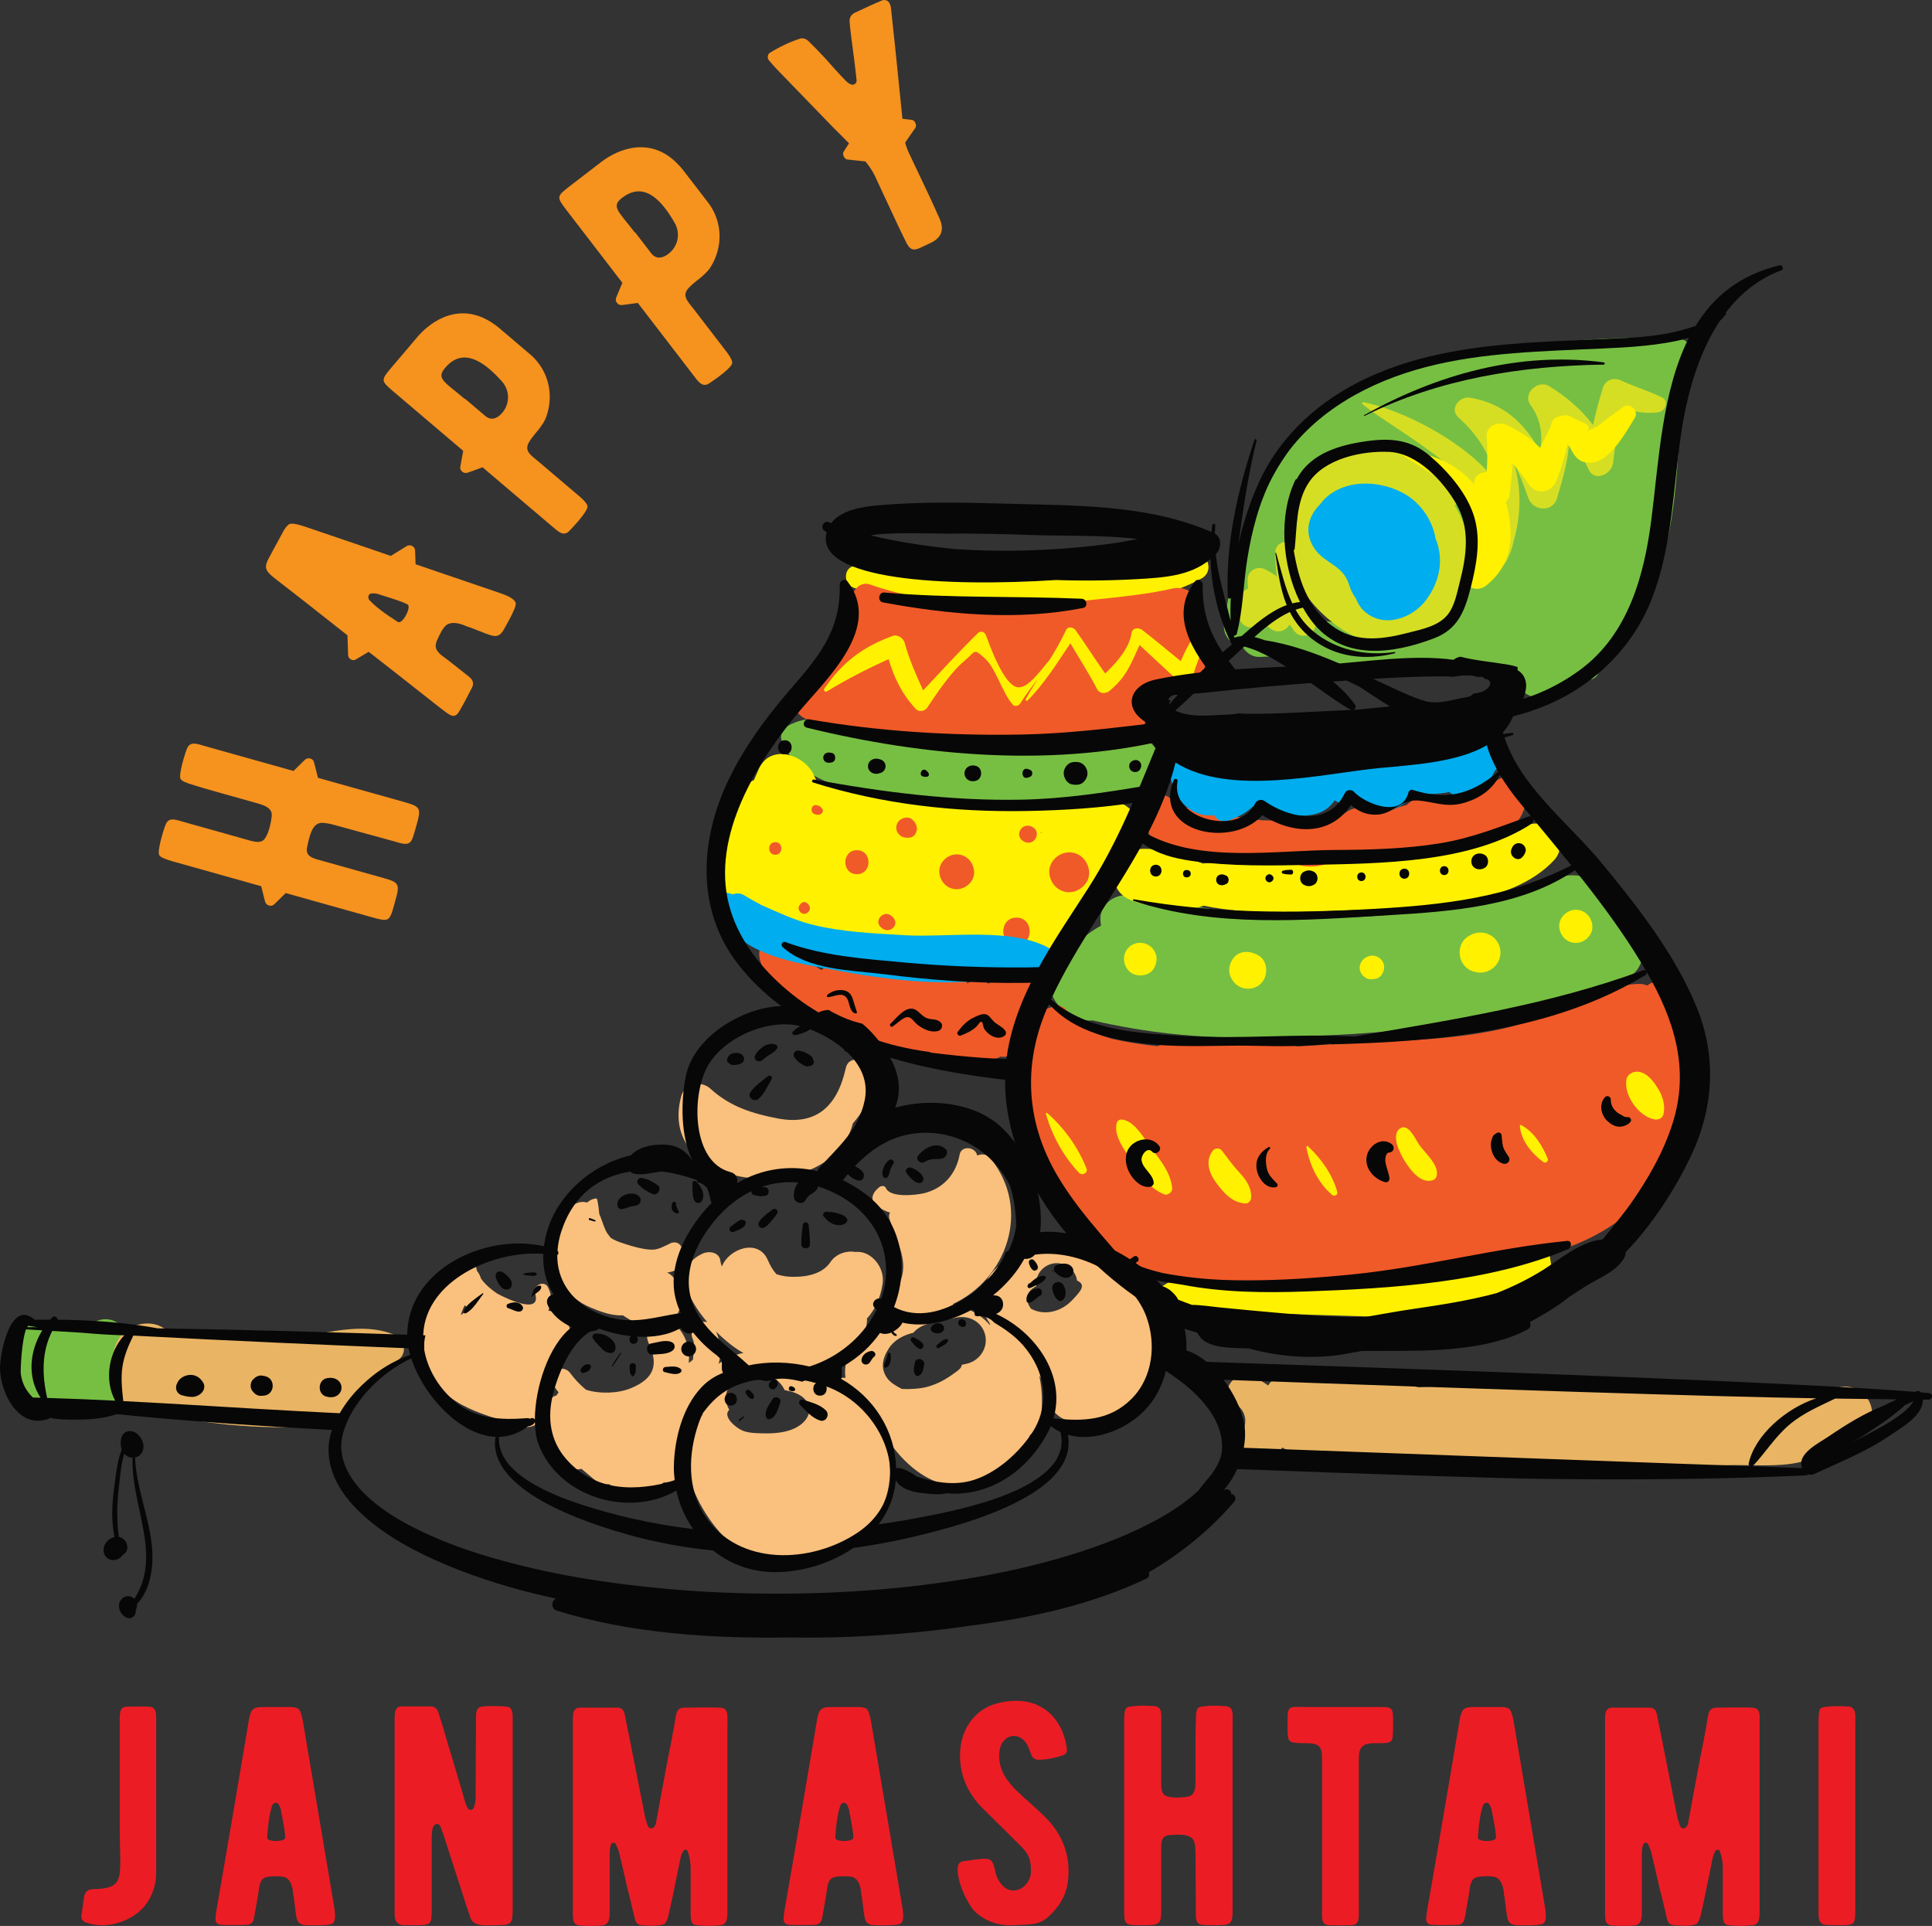 <svg xmlns="http://www.w3.org/2000/svg" width="1080" height="1076.51" viewBox="0 0 1080 1076.51"><rect x="0" y="0" width="1080" height="1076.51" fill="#333333" stroke="none"/><g id="a"/><g id="b"><g id="c"><g id="d"><path d="M918.21 526.59c-2.38-15.09-19.07-33.75-34.49-36.9-11.79-2.41-26.09 5.45-37.3 8.4-13.98 3.68-28.11 7.15-42.36 9.61-30.09 5.2-60.54 6.25-90.97 4.25-16-1.06-31.75-3-47.56-5.73-6.36-1.1-12.68-2.51-19.06-3.48-2.22-.34-11.48-2.83-12.57-2.18-1.07-.28-2.19-.45-3.43-.36-.57.04-1.14.08-1.71.12-7.22.53-13.79 5.82-13.62 13.62.03 1.18.15 2.32.36 3.43-5.15 2.87-9.34 6.04-13.12 9.67-3.29 1.63-6.47 3.95-9.5 7.22-15.65 16.86 1.17 37.65 17.97 36.12 29.28 6.74 58.69 10.04 88.44 9.36 16.78.32 33.27-.64 47.45-1.27 27.07-1.19 54.13-4.46 80.77-9.37 25.47-4.7 60.51-7.74 82.42-22.16 7.37-4.85 9.61-11.99 8.29-20.36z" fill="#77bf43"/><path d="M69.31 743.53c-3.71-6.87-11.7-7.58-17.52-4.1-2.33-.17-4.68.2-6.83 1.14-3.75-.77-7.63-.1-10.39 2.4-1.01-.18-2.05-.26-3.1-.2-2.99-2.83-7.45-3.35-11.19-1.71-1.37-1.22-3.12-1.91-5.32-1.55-14.58 2.35-9.59 29.78-7.63 39.36 1.15 5.62 8.05 8.29 13.2 6.62 2.61 1.1 5.62 1.24 8.36.37 3.45 1.76 7.62 1.85 11.31-.18 3.17.94 6.68.73 9.8-.62 8.24 4.53 20.75.55 21.47-11.98.58-10.09 2.82-20.35-2.15-29.54z" fill="#77bf43"/><path d="M630.08 411.74c-31.9 8.46-70.26 4.45-102.89 1.35-17.58-1.67-34.89-4.64-52.2-8.01-13.82-2.69-22.51-6.06-34.99.85-2.46 1.36-4.1 4.91-3.12 7.67 11.91 33.53 75.1 33.51 104.74 34.93 23.94 1.15 48.56 1.86 72.5.4 17.12-1.05 26.49-4.13 32.8-20.35 3.93-10.1-7.58-19.29-16.84-16.84z" fill="#77bf43"/><path d="M940.11 189.73c-1.68-.23-3.2-.26-4.63.0-1.61-.73-3.41-1.19-5.46-1.19-55.74.11-122.1 6.06-173.09 30.39-42.46 20.26-66.53 85.65-72.66 129.23-1.05 7.49 4.57 12.7 10.29 13.31 2.05 3.47 5.63 5.99 9.91 5.71 8.2-.56 17.51.25 27.32 1.48 5.13 1.71 10.63 2.54 15.83 3.26 12.94 1.78 26.15 2.28 39.19 2.41 5.86.06 61.89-3.82 60.95 3.48-1.14 8.84 11.21 15.43 18.18 10.43 5.37-3.86 10.6-7.78 15.7-11.81 2.24 4.14 9.47 5.03 11.63.25 2.19-4.82 3.78-9.74 4.91-14.7 12.68-12.36 23.21-26.47 29.43-44.45 12.43-35.91 9-75.04 15.28-112.06.05-.32.04-.63.07-.95 1.88-1.95 3.05-4.54 2.79-7.35-.28-3.02-2.17-6.96-5.66-7.43zm-127.71 142.68c-11.96 24.86-45.9 18.85-74.99 14.09-2.07-1.26-3.93-2.71-5.38-4.47-7.32-8.92-4.61-14.87-17.18-19.38-.02.0-.04.0-.06-.01 11.77-31.24 30.34-63.62 58.34-76.61.81 2.78 2.75 5.38 6.13 7.31 24.06 13.73 46.9 50.47 33.14 79.08z" fill="#77bf43"/><path d="M928.98 222.1c-8.29-4-13.73-5.3-22.77-9.42-4.14-1.89-8.72-.45-10.17 4.14-2.2 6.95-4.02 13.83-5.5 20.77-6.53-8.6-14.6-15.65-24.58-21.76-6.2-3.79-15.02 4.09-10.44 10.44 6.13 8.5 6.92 17.23 5.42 26.02-8.27-15.01-19.77-26.72-39.1-29.99-5.93-1-11.95 6.29-6.48 11.12 11.42 10.1 18.62 22.55 21.16 35.94-17.46-22.98-53.17-40.3-74.28-44.57-.57-.12-1.17.63-.63 1.08 18.45 15.38 81.88 46.64 71.19 78.1-.57 1.41-1.16 2.82-1.83 4.22-3.39 7.05 6.63 13.17 10.63 6.21 2.35-4.1 3.83-8.17 4.57-12.19 4.31-14.78 4.24-29.8.04-43.8 3.14 6.14 5.58 12.95 8.09 19.87 2.74 7.56 13.75 8.36 16.18.0 3.34-11.49 6.65-22.62 6.69-33.46 4.18 5.02 7.69 10.71 10.84 17.53 3.41 7.37 13.03 2.68 13.72-3.72 1.19-10.92 3.02-20.6 5.63-30.68 6.1 2.22 11.71 3.33 19.32 2.57 4-.4 6.74-6.28 2.28-8.43z" fill="#d6de23"/><path d="M818.5 326.36c6.44-12.41 3.23-29.64-5.32-43.96 2.84-1.44 4.61-4.58 2.33-7.97-13.41-19.89-45.54-32.7-68.3-20.22-18.75 10.28-28.34 29.36-27.47 48.72-3.1-.39-6.7 1.67-6.8 5.45-.12 4.67.24 9.29.92 13.88-2.07-1.47-4.23-2.84-6.57-3.99-4.46-2.19-9.71.46-9.86 5.66-.05 1.69.06 3.34.24 4.98-6.17 2.94-5.4 11.07-4.58 17.06.29 2.12 2.54 3.94 4.47 4.47 1.24.34 2.16.33 3.4.0 1.75-.46 3.64-2.01 4.25-3.85 1.42 1.67 2.98 3.24 4.78 4.65 4.14 3.25 9.18 1.27 10.92-2.25.68.98 1.35 1.98 2.03 2.98 5.11 7.6 15.53 1.08 12.03-7.03-1.65-3.82-3.01-7.69-4.26-11.57 13.99 19 43.5 37.41 65.36 21.43.75-.55 1.43-1.2 2.14-1.83 10.35-2.55 17.63-14.29 20.3-26.61zm-30.16-36.11c4.68 6.84 8.51 24.15 4.03 32.11-.17.3-.31.48-.46.72-1.96.43-4.07.76-6.5.95-16.8 1.32-31.07-2.72-36.37-21.53-6.55-23.25 28.81-27.59 39.3-12.26z" fill="#d6de23"/><g><path d="M907.52 227.35s.07-.02.11-.04c.07-.06.08-.07-.11.04z" fill="#fff100"/><path d="M907.62 227.31c-.84.71-16.52 11.82-13.82 10.63-13.63 6.01.82 1.65-10.07-2.31-6.02-2.19-5.94-4.84-12.64-2.73-2.43.76-4.1 2.9-4.15 5.46-2.01 4-4.02 7.99-6.03 11.99-5.04-5.26-11.08-9.11-18.6-12.79-4.65-2.28-11.75.37-11.26 6.46.54 6.78.48 13.32.02 19.9-3.98.05-7.77 2.64-6.93 7.04-10.59-13.11-27.39-18.72-43.57-19.86-.47-.03-.53.57-.22.8 11.09 8.2 26.93 14.94 34.39 26.63 9.09 14.25 5.72 28.67 4.63 44.44-.43 6.25 7.09 7.67 11.06 4.58 15.94-12.4 16.03-29.79 11.33-47.1 1.02-.8 1.78-1.94 2.01-3.56.84-5.98 1.4-11.89 1.75-17.82 3.23 3.39 6.04 7.19 9.02 11.57 4.35 6.38 12.86 4.86 15.55-2.03 2.66-6.81 4.64-13.57 6.24-20.55 3.27 4.74 4.44 11.11 13.43 10.57 10.2-.61 19.22-17.17 24.07-24.94 2.4-3.84-2.35-8.73-6.23-6.38z" fill="#fff100"/></g><path d="M860.37 460.28c-15.08-.03-27.81 7.41-42.3 11.26-19.32 5.14-38.93 6.52-58.82 7.18-17.56.58-35.14.61-52.7 1.21-11.17.38-22.72 2.02-34.18 2.73-2.76-1.22-5.92-1.97-9.04-2.48-9.72-5.07-23.4-7.01-29.62-4.92-.47.16-.9.49-1.34.75.72-1.19 1.43-2.39 2.15-3.57 9-14.85-8.45-30.74-22.89-23.26-1.79-.46-3.69-.74-5.78-.64-47.9 2.26-97.27 3.97-143.58-10.45-1.97-.62-3.91-1.17-5.81-1.67-.4-.79-.81-1.56-1.17-2.47-4.74-11.84-24.46-18.97-31.14-4.07-.92 2.04-1.8 4.09-2.68 6.13-9.33 4.23-14.9 13.73-14.96 30.44-3.29 10.7-4.55 20.88-3.88 32.42.36 6.23 4.18 10.95 9.05 13.57 2.35 3.74 5.36 7.28 9.23 10.52 18.84 15.79 48.8 21.21 72.49 22.99 22.08 1.66 50.98 1.02 73.96-5.99 4.53 7.83 14.34 12.13 21.55 3.02 12.73-16.1 23.47-33.59 34.01-51.2.03.2.03.42.06.62 2.32 12.13 16.16 12.86 25.95 14.27 6.51.93 16.8 2.41 23.92-.43 27.94 5.84 57.52 3.21 86.39 2.43 33.52-.91 85.22-1.59 109.58-27.96 6.93-7.5 2.19-20.4-8.46-20.42z" fill="#fff100"/><path d="M866.98 706.12c-.27-1.73-.53-3.46-.8-5.2-.85-5.55-6.25-9.4-11.09-11.09-11.98-4.19-21.39-2.2-32.74 3.31-20.77 10.08-37.14 12.5-60.58 13.4-20.96.81-41.81 2.16-62.75 3.36-17.5 1-34.26-.96-49.07 8.9-2.53 1.68-2.61 5.22.0 6.89 15 9.57 31.56 7.32 49.07 7.98 22.67.86 45.29 1.64 67.98 2.23 16.17.42 32.63 2.06 48.45-2.36 15.64-4.37 27.21-11.41 43.7-13.63 6.47-.87 8.64-8.5 7.83-13.79z" fill="#fff100"/><path d="M669.68 308.61c-13.45-5.18-21.15-2.23-35.01 1.29-21.39 5.43-41.84 8.24-63.92 6.24-14.18-1.28-25.36-.32-39.5 1.33-17.96 2.1-34.4-.45-52.34-1.2-7.34-.3-8.08 10.09-1.66 12.28 31.64 10.8 64.76 5.69 97.26 9.74 30.59 3.81 69.81-.16 97.1-14.92 6.64-3.6 4.14-12.43-1.93-14.77z" fill="#fff100"/><path d="M837.16 435.94c-12.91 8.33-25.02 10-38.49 11.93-3.87-1.87-8.62-1.8-12.12 1.91-.08.06-.17.11-.25.17-3.95.98-7.63 2.46-11.3 3.98-6.59-.72-14.52-2.87-18.31-1.95-3.15.76-5.59 3.37-8.49 4.65-3.84 1.7-7.14 2.87-10.44 3.56-5.38.06-10.82-.02-16.34-.33-.28-.05-.52-.08-.81-.14-4.91-.96-9.97-1.2-15.06-1.21-16.34-1.79-32.44-4.77-46.86-8.13-1.33-1.05-2.64-2.2-3.9-3.53-6.61-6.96-16.78 2.47-12.22 9.81-2.48 5.88-.77 13.5 7.22 15.56 23.12 5.95 48.85 9.76 74.06 10.12 1.85 1.08 4.04 1.9 8.21 2.03 4.46.15 8.78-1.05 12.96-2.65 6.38-.45 12.7-1.07 18.83-2.08 4.71-.77 9.03-2.13 13.24-3.63 3.06.15 5.77.06 8.24-.28 23.02 3 63.83-1.97 67.64-27.65 1.26-8.48-7.1-17.77-15.81-12.15z" fill="#f05a28"/><path d="M938.83 553.98c-4.05-6.92-12.59-7.35-18.02-3.11-1.45-.64-3.14-1.01-5.12-.92-25.56 1.17-46.72 17.74-71.27 23.98-29.46 7.49-60.62 7.6-90.82 9.26-9.32.51-18.67 1.14-28.03 1.71-10.4-2.49-22.04-1.84-33.43-.87-2.58-1.48-5.39-2.57-8.03-3.23-11.64-2.88-21.81 3.36-33.19 3.1-1.47-.03-2.75.32-3.89.89-8.55-.93-17.05-2.21-25.48-4.14-7.69-2.24-15.17-5.33-22.28-9.83-.71-.45-1.44-.72-2.17-.9 1.03-4.37-2.25-8.69-7.21-7.55-8.29 1.89-13.58 6.17-16.59 12.04 1.61-6.23 2.63-12.46 3.49-19.03v-.04h0c.11-.81.23-1.6.33-2.42 1.11-8.77-13.02-12.48-16.84-4.83-2.55-.74-5.28-.35-7.52 1.72-3.35-2.38-7.94-2.86-12.03-.12-2.18-6.39-10.96-10.67-16.36-5.63-2.83-1.62-6.72-1.45-9.4.49-3.1-4.79-10.96-6.54-13.85-.24-.07.16-.15.32-.22.47-2.37-1.59-5.36-2.06-7.89-.97-2.94-3.44-7.96-4.8-11.67-2.93-3.41-2.28-8.15-2.59-11.36-.36-3.48-1.62-7.82-.79-10.87 1.68-3.28-2.19-6.57-4.36-9.93-6.39-2.67-2.16-5.61-3.87-8.81-5.13-1.89-1.4-3.2-2.14-3.97-2.28-1.37-1.93-3.66-3.13-6.15-2.15l-1.05.41c-2.77 1.09-4.74 3.2-4.8 6.31-.29 15.15 25.63 27.99 35.91 34.53 2 1.27 4.22 1.56 6.36 1.25.04.04.06.07.1.12 1.45 1.66 3.56 2.48 5.78 2.69 1.45 2.48 3.49 3.75 5.7 4.1.03.02.05.05.08.07 20.59 13.66 51.75 17.06 75.95 16.26 1.95-.07 3.63-.59 5.07-1.39 4.64.74 9.22-1.75 11.14-6.99.01-.04.02-.07.04-.11-1.38 10.21 1.33 23 6.46 36.34-9.65 29.01 12.12 62.97 37 77.77 44.37 26.38 102.48 20.9 151.51 16.09 46.73-4.58 106.26-3.39 144.08-35.16 32.62-27.4 51.92-85.87 29.26-124.57z" fill="#f05a28"/><path d="M672.09 344.94c-.2-1.6-.66-2.99-1.32-4.18-.5-7.55-6.85-13.79-15.74-11.72-21.28 4.98-49.73 6.05-77.19 10.14-2.19-.08-4.39-.16-6.58-.24-9.75-.36-19.62-.8-29.47-1.58-2.29-1.03-4.9-1.34-7.54-.69-16.29-1.64-32.45-4.45-47.82-9.96-6.01-2.15-11.27 4.33-9.89 9.89 3.96 15.91-9.23 26.67-14.65 40.4-1.93.08-3.87.16-5.77.21-14.21.41-17.95 21.72-3.43 25.35 7.03 1.76 13.52 2.87 19.87 3.22 35.77 14.67 76.08 17.18 114.94 13.36 4.07 1.12 8.54.75 12.2-1.42 6.7-.88 13.35-1.92 19.89-3.11 6.36-1.16 14.76-1.36 18.76-7.34 6.06-9.06-.52-13.76 13.53-19.88 7.7-3.35 15.13-1.76 19.93-10.06 4.8-8.29 1.31-24.01.26-32.41z" fill="#f05a28"/><path d="M668.5 354.35c-3.62 4.73-6.21 9.85-8.44 15.22-7.15-5.85-14.23-11.79-21.53-17.44-1.82-1.41-5.52-1.41-5.95 1.57-1.24 8.6-8.26 16.59-14.78 22.76-5.7-7.96-10.84-16.3-16.57-24.25-1.21-1.68-4.28-2.32-5.34.0-2.69 5.89-5.91 11.38-9.24 16.79-4.66 5.2-11.73 15.91-17.7 15.16-7.96-.99-15.88-24.11-17.84-29.16-.7-1.81-2.86-2.63-4.38-1.16-10.64 10.35-20.53 21.28-30.68 32.05-3.97-8.66-7.82-17.3-10.32-26.56-.73-2.7-3.99-4.88-6.79-3.85-16.81 6.18-28.08 14.75-38.18 29.5-.62.91.59 2.02 1.47 1.48 11.02-6.7 22.71-12.7 34.53-18.02 3.09 10.46 7.31 19.27 15.13 27.78 1.91 2.08 5.15 1.3 6.57-.85 4.61-7.01 13.2-19.75 20.32-25.66 6.96-5.77 5.16-7.63 11.7-1.79 6.2 5.53 9.59 18.87 15.59 25.87 1.18 1.37 3.37.82 4.23-.55 2.97-4.67 6.3-9.12 9.68-13.52-2.26 3.61-4.48 7.25-6.56 11.02-.35.64.49 1.31 1.02.78 9.45-9.41 16.46-20.91 23.92-31.94 5.01 8.56 10.43 16.86 14.99 25.68 1.41 2.72 4.86 2.59 6.91.89 9.9-8.21 11.98-15.48 16.8-25.62 7.15 6.79 14.5 13.39 21.67 20.16 2.56 2.42 6.97 1.43 7.93-2.09 2.02-7.47 5.09-14.49 7.95-21.66 1.53-3.83-4.03-5.29-6.11-2.57z" fill="#fff100"/><path d="M607.4 653.23c-4.58-11.74-12.55-22.9-22.02-31.1-.31-.27-.84-.02-.72.42 3.34 11.99 9.98 24 18.6 33.09 1.62 1.71 5.06-.05 4.14-2.41z" fill="#fff100"/><path d="M643.78 642.05c-4.08-5.36-9.15-15.16-16.3-16.23-1.4-.21-2.75.33-3.18 1.81-2.17 7.35 5.18 16.25 8.91 22.17 4.49 7.13 9.47 14.55 17.56 17.77 2.04.81 4.71-1.28 4.5-3.43-.83-8.61-6.42-15.44-11.49-22.1z" fill="#fff100"/><path d="M692.66 655.2c-3.58-3.85-6.56-8.14-9.76-12.27-1.04-1.34-3.67-1.26-4.72.0-4.6 5.57-2.49 12.53 1.51 17.93 4.23 5.72 8.91 11.37 16.47 11.82 1.81.11 3.14-1.57 3.23-3.23.32-5.8-2.96-10.18-6.73-14.25z" fill="#fff100"/><path d="M731.19 640.73c-.41-.39-.99.0-.9.52 1.78 9.89 6.55 20.01 14.35 26.63 1.26 1.07 3.36.08 2.88-1.68-2.64-9.76-9.04-18.67-16.33-25.47z" fill="#fff100"/><path d="M793.25 639.74c-1.92-2.82-6.15-12.64-10.91-8.78-4.86 3.94.41 13.98 2.86 17.9 3.06 4.89 8.87 12.97 15.66 10.86 1.51-.47 2.19-1.64 2.37-3.12.77-6.01-6.84-12.27-9.98-16.87z" fill="#fff100"/><path d="M850.39 628.88c-.33-.18-.85.04-.81.47.74 8.25 6.7 15.52 13.27 20.23 1.1.79 2.88-.54 2.37-1.83-2.9-7.33-7.74-15.1-14.83-18.87z" fill="#fff100"/><path d="M927.35 609.32c-2.44-4.15-5.8-9.01-10.75-10.16-2.96-.69-6.8.9-7.41 4.21-1.6 8.7 6.82 20.7 15.65 22.31 2.13.39 4.48-.56 5.04-2.86 1.09-4.47-.24-9.6-2.53-13.49z" fill="#fff100"/><path d="M644.62 530.54c-3.32-4.3-9.8-4.82-13.69-.93-3.6 3.6-3.36 9.31.0 12.97 3.78 4.11 11.91 3.38 14.41-1.86 1.7-3.56 1.74-7-.72-10.19z" fill="#fff100"/><path d="M702.83 533.66c-.23-.11-.45-.22-.68-.33-3.9-1.87-8.97-1.87-12.13 1.57-3.01 3.28-3.89 8.18-1.56 12.13.12.21.25.42.37.63 3.34 5.69 11.42 6.72 16.07 2.07 4.38-4.38 3.95-13.18-2.07-16.07z" fill="#fff100"/><path d="M773.55 538.99c-.92-3.36-4.69-5.65-8.11-4.6l-.54.17c-3.3 1.02-5.65 4.59-4.58 8.06.61 1.97 1.74 3.21 3.33 3.93l-.5-.13c1.8 1.21 3.79 1.04 5.79.69 3.51-.62 5.48-4.9 4.6-8.11z" fill="#fff100"/><path d="M838.66 530.92c-1.06-7.91-9.77-12.09-16.72-8.22-.25.14-.5.28-.76.42-8.18 4.55-6.37 17.55 2.6 19.92.28.07.56.15.84.22 7.77 2.05 15.1-4.45 14.04-12.34z" fill="#fff100"/><path d="M880.89 508.52c-4.85.0-9.49 4.26-9.27 9.27.22 5.02 4.07 9.27 9.27 9.27 4.85.0 9.49-4.26 9.27-9.27-.22-5.02-4.07-9.27-9.27-9.27z" fill="#fff100"/><path d="M433.38 470.72c-4.53.0-4.54 7.05.0 7.05s4.54-7.05.0-7.05z" fill="#f05a28"/><path d="M479.02 475.22c-8.63.0-8.64 13.41.0 13.41s8.64-13.41.0-13.41z" fill="#f05a28"/><path d="M534.81 477.55c-5.1.0-9.98 4.48-9.74 9.74.24 5.28 4.28 9.74 9.74 9.74 5.1.0 9.98-4.48 9.74-9.74-.24-5.28-4.28-9.74-9.74-9.74z" fill="#f05a28"/><path d="M597.7 476.41c-5.83.0-11.42 5.13-11.15 11.15.27 6.04 4.9 11.15 11.15 11.15 5.83.0 11.42-5.13 11.15-11.15-.27-6.04-4.9-11.15-11.15-11.15z" fill="#f05a28"/><path d="M500.38 514.78c-.63-1.6-1.31-2.53-2.81-3.38-4.15-2.36-9.03 3.45-5.24 6.79l.54.48c1.48 1.31 3.57 1.71 5.33.69.13-.08.27-.16.4-.23 1.35-.78 2.38-2.79 1.77-4.35z" fill="#f05a28"/><path d="M452.29 506.1c-.15-.22-.31-.43-.46-.65-1.19-1.65-3.28-1.65-4.47.0-.16.22-.31.43-.47.65-1.42 1.98.5 4.7 2.7 4.7s4.12-2.72 2.7-4.7z" fill="#f05a28"/><path d="M568.22 512.9c-9.85.0-9.86 15.3.0 15.3s9.86-15.3.0-15.3z" fill="#f05a28"/><path d="M459.7 452.18c-.86-1.25-1.46-1.67-2.92-2.06-3.28-.87-4.35 3.74-1.37 4.95 1.19.49 1.85.52 3.07.11 1.16-.39 2.02-1.86 1.22-3.01z" fill="#f05a28"/><path d="M513.04 463.26c-.36.0-.36.55.0.55s.36-.55.0-.55z" fill="#f05a28"/><path d="M511.19 459.4c-.21-.25-.42-.5-.63-.75-2.58-3.12-7.68-1.53-9.08 1.8-1.58 3.75 1.18 7.58 5.12 7.76.31.01.61.03.92.04 4.88.23 6.32-5.65 3.67-8.85z" fill="#f05a28"/><path d="M582.01 465.1c-.36.0-.36.55.0.55s.36-.55.0-.55z" fill="#f05a28"/><path d="M570.43 463.82c-3.51 6 6.64 10.69 8.94 3.77 1.74-5.25-6.16-8.51-8.94-3.77z" fill="#f05a28"/><path d="M820.91 411.01c-1.32.94-2.67 1.79-4.04 2.58-17 1.45-33.92 2.78-50.43 6.58-4.93.02-9.73.44-13.26.39-12.58-.19-24.46 2.81-37.05 3.2-13.13.41-25.53-1.47-38.69.18-2.87.36-5.15 1.51-6.9 3.07-.18-.5-.37-.98-.51-1.55-5.35-9.24-17.61-2.59-16.15 6.81 2.59 16.72 13.64 24.83 24.77 23.35 1.66 2.76 4.72 4.38 8.74 2.83 5.56-2.16 9.57-4.33 12.88-7.62 1.57.41 3.14.81 4.71 1.22 4.66 2.11 9.47 3.14 14.26 3.09 11.24 1.73 21.15.84 26.86-7.78 2.48 1.76 5.76 2.42 9.67 1.04.16-.06.33-.1.49-.16 11.68 8.79 26.01 6.43 34.87-5.1 6.6.9 12.92.8 19.05-.39 3.82 3 9.1 4.08 13.64 1.08 5.91-3.91 8.27-6.01 11.53-12.35.08-.15.1-.32.17-.48.14-.16.28-.33.43-.49 9.79-9.6-3.27-27.84-15.06-19.51z" fill="#00adee"/><path d="M740.59 278.74c-.95.91-1.73 1.89-2.43 2.91-6.49 6.38-9.48 15.34-3.7 24.47 5.6 8.84 15.99 9.48 19.5 20.21 1 3.07 2.12 5.71 3.81 7.84 1.05 2.63 2.39 5.1 4.47 7.1 10.73 10.29 27.19 4.63 35.09-6.07 7.87-10.65 9.8-23.07 5.12-34.32-1.77-10.69-8.95-20.53-18.44-25.47-13.33-6.94-31.81-7.76-43.43 3.34z" fill="#00adee"/><path d="M587.21 530.38c-21.13-12.43-57.53-6.18-81.41-7.63-17.48-1.06-35.35-1.72-52.39-6.08-9.69-2.48-18.58-6.77-27.58-10.7-3.32-1.72-6.62-3.57-9.9-5.58-1.98-1.21-4.27-1.24-6.29-.5-1.57-.46-3.14-.91-4.75-1.27-1.34-.3-2.04 1.17-1.26 2.16.62.79 1.31 1.52 1.99 2.27-.69 1.11-1.09 2.42-1.05 3.85.78 26.46 43.98 31.87 62.91 35.46 38.28 7.26 81.5 11.54 118.51-2.77 3.89-1.5 5.21-6.86 1.2-9.22z" fill="#00adee"/><path d="M793.47 293.69c-3.13-5.89-9.24-11.23-16.23-10.92-5.7.25-10.37 6.69-6.88 11.99 2.47 3.75 4.44 4.81 6.42 8.69 1.52 2.98 3.23 7.11 6.99 8.9 1.82 1.09 4.17 1.44 6.04.2-1.47.5-1.14.34.97-.49.8-.43 1.45-1 1.97-1.72 1.87-2.04 2.37-4.24 2.62-6.9.33-3.51-.22-6.58-1.91-9.75z" fill="#00adee"/><path d="M485.51 596.96c-2.16-5.51-11.16-6.96-12.7.0-4.72 21.33-16.37 32.37-38.2 28.17-14.13-2.72-26.52-6.59-37.44-16.57-5.35-4.89-14.43-3.06-16.41 4.33-14.58 54.47 84.24 61.88 95.99 15.03 8.15-9.23 12.88-20.43 8.75-30.96z" fill="#fac07d"/><path d="M642.78 728.2c-1.85-4.01-5.13-6.1-8.74-6.67-2.07-4.95-6.86-7.3-11.73-7.32.53-9.9-9.12-17.68-24.52-17.72-18.79-.04-50.41 6.89-48.54 31.83.35 4.68 1.98 8.53 4.32 11.91-.14.07-.3.11-.43.19-.75-.85-1.54-1.7-2.46-2.53-4.99-4.52-11.32-7.42-18.15-8.92 29.74-13.72 44.7-52.53 20.99-81.75-1.75-2.16-4.78-2.38-7.29-1.36-.8-4.81-8.82-5.86-9.8-.47-2 10.94-9.25 19.11-20.22 21.63-4.33.99-18.57 2.63-20.99-2.96-.66-1.53-2.69-1.34-3.72-.48-8.14 6.73-1.79 11.54 6 14.24-.52.98-.73 2.13-.35 3.36 4.94 15.9 13.63 26.72 1.86 42.66-2.07 2.8-1.01 5.91 1.18 7.92-5.42 2.18-10.32 5.2-14.19 8.99-.77.75-1.54 1.57-2.3 2.39.69-1.98 1.07-4.07.92-6.12 4.38-4.81 7.52-11.23 8.76-19.51 1.4-9.36-6.73-18.74-15.22-17.72-5.09-.88-10.91 1.07-13.95 5.65-4.29 6.47-12.96 8.27-20.05 8.23-3.42.12-6.78-.36-10.08-1.42-1.87-2.05-3.42-4.57-4.85-7.89-5.35-12.42-21.76-6.36-25.62 3.35-.03.08-.04.16-.08.25-.41-1.16-.74-2.31-.88-3.4-.63-4.64-6.34-5.47-9.7-3.95-16.87 7.65-9.21 24.84 2.4 38.38-4.98-1.34-10.95 3.99-7.89 10.01.75 1.19.44 6.16-.11 11.01-.66.67-1.46 1.25-2.35 1.78.79-8.01-1.57-16.15-8.07-21.85-.47-.41-.95-.76-1.44-1.07 2.27-2.11 4.09-5.29 5.26-9.81 1.07-4.15-.34-7.55-2.85-9.67.47-3.29-1.49-6.47-4.95-8.07 7.28-1.16 11.69-5.03 8.24-13.84-.9-2.31-2.99-3.46-5.26-2.89l-.06-.13c-.27.11-.55.25-.82.38-.07.03-.14.02-.22.06-.18.09-.35.19-.53.28-2.96 1.4-6.04 3.17-9.23 3.32-5.18.24-13.79-2.47-18.71-4.22-2.02-.72-3.62-1.53-4.96-2.4-.55-.69-1.11-1.38-1.6-2.05-2.07-2.85-3.05-7.43-4.78-11.21-.27-2.5-.52-5.21-1.18-8.12-.07-.33-.47-.68-.83-.63-1.92.25-3.5 1.11-4.82 2.3-11.3-3.25-18.46 16.71-18.97 24.77-.98 15.23 6.96 28.08 20.96 33.93 6.29 2.63 11.92 4.6 18.06 4.37 4.91 3.31 10.02 5.77 14.75 6.64-1.48 2.47-1.86 5.71-.31 9.05 5.46 11.74 3.22 19.6-10.12 25.05-7.13 2.91-17.31 3.25-24.96.83-3.3-2.7-6.27-5.81-8.78-9.24-1.59-2.17-3.9-2.82-6-2.46.36-.82.71-1.67.91-2.65 1-2.8 1.41-5.67 1.22-8.59 8.6-8.64 1.56-19.96-8.34-21.27.05-.21.07-.43.11-.65 1.79-3.47 1.97-7.78-.39-12.44-2.06-4.05-8.46-1.22-7.26 3.06.31 1.12.42 2.08.54 3.04.05 9.11-21.1-2.16-21.87-2.69-2.98-2.01-6.37-4.79-8.75-8.08-.17-.41-.37-.81-.51-1.23-.4-1.18-1.02-2.21-1.76-3.08-.45-1.33-.75-2.7-.69-4.14.09-2.27-3.14-2.52-3.81-.52-.2.61-.32 1.2-.47 1.8-1.75-.29-3.64-.01-5.45.97-19.46 10.54-24.48 31.28-18.61 51.76 7.12 24.85 30.42 29.29 52.35 36.58 5.7 1.9 10.24-.15 13-3.81-.78 9.28 3.65 18.04 10.69 25.04 2.8 2.78 7.35 3.71 11.32 2.8 2.19 1.83 4.38 3.67 6.56 5.5 2.93 2.45 6.16 3.37 9.16 3.11.82.9 1.58 1.86 2.4 2.75 5.08 5.49 12.6 4.05 16.91-.6 3.86.54 8.04-.6 10.94-3.16 4.8-.03 9.46-2.47 11.8-6.63.76 1.4 1.65 2.8 2.58 4.21 4.43 15.14 15.38 31.68 28.48 40.56 9.35 6.34 18.63 7.47 27.61 5.33.65.24 1.28.46 1.85.63 19.14 5.63 41.42-12.65 49.26-28.91 6.87-14.24 5.82-29.18 1.1-43.29 12.27 21.25 34.84 38.46 60 26.22 11.47-5.58 18.41-14.35 22.05-24.56 3.16-2.21 5.58-5.75 6.11-9.85 1.05-8.02.7-15.81-.87-23.33 1.4 1.97 2.88 3.89 4.48 5.7-.28 7.01 1.38 13.35 6.82 17.14 3.95 2.75 7.66 3.13 10.82 2.06 11.2 6.93 25.39-2.47 34.39-12.98 1.92-2.24 3.48-4.62 4.86-7.05.97-1.23 1.7-2.65 2.14-4.27 5.61-13.07 4.44-27.99-1.74-41.36zm-385.2 6.89c.57-1.91 1.29-3.79 2.28-5.55.84.97 1.73 1.92 2.66 2.87-1.8.56-3.5 1.45-4.93 2.69zm53.57 44.81c-2.02.69-3.99 2-5.2 3.59-.09-2.07-.6-4.14-1.59-6.02.22-.52.44-1.04.6-1.6.41-1.46.64-3 .85-4.55.73-.23 1.41-.58 2.08-.94.01.95.27 1.96.92 3.02 1.08 1.74 2.24 3.36 3.46 4.92-.43.48-.81 1-1.11 1.59zm77.73 11.71c-1.86 1.09-3.37 2.28-4.69 3.52-.05-1.42-.09-2.84-.2-4.27 2.24-1.2 4.31-2.62 6.25-4.18.51 1.68 1.53 3.06 2.76 4.12-1.33-.21-2.75.0-4.13.8zm12.86-29.33c1.67-5.88 1.13-12.2-1.45-18.01 5.51 5.51 11.19 9.84 15.3 11.96-4.92.97-9.71 3.12-13.85 6.05zm43.96 35.3c-5.9 3.43-13.59 3.78-20.21 3.57-3.41-.1-7.11-.2-10.35-1.48-3.55-1.4-11.53-7.9-7.47-11.64-1.09-1.84-1.79-3.98-1.89-6.32-.31-6.91 5.99-12.35 12.54-12.54 5.98-.17 13.91-.71 18.08 4.34.95 1.15 1.66 2.31 2.25 3.5 2 .38 3.97.81 5.82 1.53 10.03 3.88 10.65 13.57 1.23 19.04zm26.88-27.88c.02.16.07.31.1.46-3.86-.35-7.82 1.07-10.69 3.63-4-4.94-10.39-7.6-17.08-9.73 11.03 1.29 22.71-2.89 31.17-10.49-2.71 5.05-4.29 10.57-3.5 16.13zm68.81-7.71c-1.23.37-2.47.64-3.72.85-.22 2.01-1.9 3.09-5.9 5.89-4.57 3.2-9.54 5.62-15.01 6.82-2.73.6-7.65 1.06-12.61.81-3.1-1.63-6.14-3.41-7.85-5.59-4.13-5.27-3.36-11.06.57-17.11 3.1-4.77 8.23-7.41 13.67-8.72 2.61-3.03 6.2-4.64 10.69-5.62 4.37-.96 8.76-1.83 13.13-2.81 6.99-1.56 14.28 2.05 16.25 9.23 1.92 7-2.4 14.19-9.23 16.25zm57.91-35.2c-6.08 6.41-15.5 8.87-23.02 4.66-3.68-5.21-2.49-9.67 2.95-12.5-.55-4.92 2.15-9.92 6.98-11.96 5.43-2.29 11.38-.18 14.46 4.77.76 1.22 1.21 2.6 1.41 4.02 5.39 2.42 1.86 6.12-2.77 11z" fill="#fac07d"/><path d="M1028.17 775.35c-54.16 10.01-106.95.51-161.34-1.31-24.62-.82-49.15-.28-73.6 1.43-17.12-3.13-34.17-6.5-51.47-8.58-9.09-1.09-20.42-2.92-28.41 2.77-1.91 1.36-3.29 3.02-4.48 4.79-3.09-2.43-6.89-4.35-11.48-5.52-7.66-1.97-15.56 8.81-8.39 14.41 6.65 4.16 8.64 9.63 5.96 16.42-5.43 11.17 8.37 23.53 17.9 13.81 1.5-1.53 2.8-3.01 4-4.49 1.05.68 2.19 1.24 3.47 1.57 22.76 5.84 46.06 7.16 69.42 8.66 28.23 1.81 57.51 5.97 85.68 2.96 3.19-.34 5.84-1.88 7.79-3.99 28.33 1.05 56.7 1.09 85.04.66 11.86-.18 25.05 1.01 36.8-1.42 11.41-2.36 20.02-9.97 31-13.57 18.31-5.99 10.77-32.04-7.88-28.59z" fill="#e9b464"/><path d="M219.98 745.85c-24.4-9.37-50.09 5.45-75.04 2.43-16.79-2.03-32.96-3.09-49.2-1.23-6.56-12.34-29.84-8.74-32.12 8.86-.92 4.78-1.24 9.6-.96 14.47-.03 7.49 5.39 14.84 12.73 16.72 31.57 8.08 63.01 11.66 95.63 10.5 30.83-1.1 25.71-21.54 50.89-36.97 6.33-3.88 4.41-12.34-1.93-14.77z" fill="#e9b464"/><g><g><g><path d="M1078.21 778.64c-1.43-.13-2.93-.24-4.38-.37-.58-.76-1.65-.96-2.52-.63-.29.11-.57.24-.87.35-60.54-4.94-234.53-11.35-398.71-16.86 2.2 3.06 4.06 6.39 5.55 9.88 140.59 5.04 283.06 9.79 338.05 10.57-17.07 5.59-34.48 20.77-37.82 36.52-.13.61.28 1.16.82 1.44-39.94-1.34-165.28-5.99-287.52-10.46.23 3.92-.19 7.92-1.06 12.01 77.91 2.95 144.07 5.17 173.93 5.54 48.66.59 97.31.25 145.93-1.95.52-.02.9-.26 1.17-.59 1.1.34 2.32.33 3.34-.15 14.73-6.89 29.27-12.51 42.78-21.84 6.39-4.41 18.19-10.93 17.97-19.77.99.01 2.02.02 3 .03 2.56.03 2.99-3.48.35-3.72zm-70.78 41.97c-9.27-.38-18.55-.71-27.82-1.02.11-.06.21-.12.3-.21 7.11-7.56 12.26-16.16 20.3-22.98 7.89-6.69 16.68-10.28 25.67-14.66 11.99.16 23.54.31 34.49.44-2.63 1.17-5.22 2.4-7.78 3.69-10.79 4.3-20.65 10.44-30.35 17.02-5.45 3.71-18.14 9.8-14.81 17.73zm34.34-17.72c-1.94 1.05-3.93 2.09-5.94 3.11 1.66-.98 2.88-1.71 3.26-1.95 8.59-5.48 17.05-10.96 24.78-17.63.24-.2.39-.46.51-.73 1.73-.87 3.48-1.71 5.23-2.55-3.71 7.79-23.44 17.38-27.83 19.75z" fill="#070707"/><path d="M191.69 798.71c.96-2.27 1.92-4.55 2.88-6.82.07-.14.16-.26.24-.4.15-.25.47-.7.87-1.24-9.71-.49-19.41-.98-29.12-1.5-32.54-1.74-65.09-3.95-97.65-5.6-.69-6.51-1.47-13.16-.4-19.66.99-6.09 3.36-11.5 6-16.95 54.2 2.92 108.43 5.25 162.66 7.47-.18-2.65.04-5.2.66-7.62-49.87-1.7-99.76-3.15-149.64-3.91-18.16-3.36-37.13-4.64-55.86-4.83-.31-1.39-1.99-2.5-3.19-1.23-.36.38-.7.79-1.05 1.19-2.91.0-5.82.02-8.71.06C5.49 725.51-.16 757.76.0 764.95c.32 13.8 10.4 34.3 27.38 28.01.26-.1.49-.25.7-.43 5.06 1.06 10.56.99 15.41.95 7.3-.05 14.81-.63 21.72-3.04 41.94 4.22 84.1 6.94 126.25 9.18.08-.31.13-.61.23-.92zM15.83 741.05c1.68.27 3.35.55 5.04.8-1.87.0-3.75-.03-5.62-.03-.04.0-.06.03-.1.04.22-.36.45-.62.69-.81zm6.85 40.22c-1.44-.04-2.88-.1-4.32-.13-3.51-3.44-6.03-7.63-6.74-13.3-.24-1.94.51-18.9 3.02-24.97.1.12.26.21.49.22 2.83.18 5.67.33 8.5.51-7.04 11.46-8.6 25.99-.95 37.67zm41.72 1.64c-12.68-.62-25.36-1.16-38.04-1.53-2.91-12.94-3.13-25.76 2.85-37.44 5.62.33 11.25.68 16.87 1.01 7.79.73 15.6 1.23 23.37 1.42-8.79 9.43-11.25 25.28-5.05 36.54z" fill="#070707"/><path d="M113.54 772.73c-1.85-3.05-4.89-4.78-8.54-4.09-2.51.48-5.1 2.12-5.97 4.56-.88 1.5-.81 3.56.18 4.96.8 1.14 1.95 1.73 3.19 1.89.92.34 1.91.5 3.09.63.59.06 1.13.15 1.73.12 1.09.06 2.12-.15 3.1-.65-.86.3-.99.36-.4.17 3.02-.93 5.54-4.42 3.62-7.59z" fill="#070707"/><path d="M176.19 776.19c-.16.0-.18.24-.01.25.16.0.18-.24.01-.25z" fill="#070707"/><path d="M148.82 769.39c-.79-.26-1.62-.39-2.44-.51-1.9-.27-4.06.95-5.06 2.52l.45-.59c-2.01 1.4-2.23 5.34-.41 6.95-.13-.21-.25-.43-.38-.64.81 1.68 2.81 3.14 4.73 3.09.83-.02 1.67-.06 2.49-.22 5.31-1.08 5.77-8.89.62-10.59z" fill="#070707"/><path d="M188.68 771.36c-1.73-1.26-3.79-1.4-5.84-1.05-5.14.88-5.61 8.78-.6 10.26 1.99.59 4.06.69 5.93-.36 3.43-1.92 3.7-6.54.52-8.85z" fill="#070707"/><path d="M76.53 896.61c7.64-8.03 9.37-20.56 8.48-31.33-1.43-17.2-8.84-33.33-9.5-50.61 2.51-.5 4.43-2.58 4.67-5.4.04-.48.03-.96-.01-1.44-.09-1.16-.44-2.31-1.01-3.33-1.51-2.69-4.19-5.17-7.54-4.48-3.91.8-4.39 4.97-4.06 8.23.07.69.24 1.36.48 2-2.41 6.17-3.14 13.13-4.02 19.65-1.3 9.7-2.09 19.7.05 29.22-2.26.47-4.39 2.05-5.42 4.15-1.05 2.14-1.11 4.95.51 6.85 1.79 2.1 4.83 2.47 7.19 1.11.93-.54 1.75-1.3 2.36-2.19.92-.48 1.69-1.25 2.11-2.24.8-1.88.27-4.18-.99-5.74-.95-1.16-2.14-1.79-3.39-2-1.21-8.9-1.13-17.75-.08-26.8.73-6.31 1.17-13.33 3.08-19.68.93 1.05 2.17 1.81 3.63 2.1.34.07.68.1 1.02.11-.89 26.96 16.84 54.72.99 78.88-.27-.28-.57-.53-.89-.74-3.35-2.14-7.5.51-7.69 4.28-.16 3.07 1.66 5.98 4.56 7.06 2.85 1.06 5.2-1.62 4.85-4.31.0-.04.0-.07-.01-.11.64-.95.83-2.1.65-3.23z" fill="#070707"/></g><g><path d="M678.55 297.93c-36.95-16.39-78.31-15.26-118.08-16.45-22.93-.69-46.1-1.05-68.98.9-8.62.73-21.12 2.44-26.87 10.03-.52-.2-1.05-.38-1.56-.58-2.46-.97-4.62 2.81-2.61 4.48.54.45 1.1.86 1.65 1.28-.05.18-.12.34-.16.53-6.03 26.21 66.63 30.08 128.33 26.08 16.97.56 33.99.3 50.91-.83 14.55-.98 28.46-2.92 38.85-14.05 2.87-3.07 2.99-9.4-1.47-11.38zm-149.46.35c15.69-.17 31.38.2 47.07.76 18.66.67 39.73-.13 59.73 2.22-4.46.9-8.9 1.77-13.33 2.39-15.15 2.12-30.43 3.39-45.72 3.92-14.21.49-28.43.28-42.62-.61-15.95-1.62-32.14-3.95-47.47-7.72 9.63-1.95 38.2-.91 42.33-.95z" fill="#070707"/><path d="M690.48 374.12c-11.02-13.71-18.66-27.04-18.15-47.48.05-2-2.89-3.51-4.25-1.76-14.62 18.79-1.68 39.24 12.31 56.02 2.97-2.8 6.4-5.04 10.09-6.78z" fill="#070707"/><path d="M574.88 592.01c-17.93.34-36.02-1.37-53.56-3.51-.79-.1-1.5-.31-2.17-.57-11.48-1.53-22.79-4.14-33.69-8.19-32.59-12.11-68.7-38.62-77.91-73.85-10.14-38.8 15.94-80.64 39.75-108.83 15.46-18.3 46.13-46.77 26.35-72.18-1.36-1.75-4.3-.24-4.25 1.76.65 26.54-12.4 41.08-28.78 60.06-12.92 14.98-24.71 31.24-33.31 49.11-16.14 33.56-18.21 72 4.51 102.12 45.37 60.16 144.89 63.92 161.69 67.24-.22-4.57.26-8.98 1.38-13.16z" fill="#070707"/><path d="M604.73 334.67c-36.9-1.6-73.6-.23-110.49-3.48-3.12-.28-3.85 4.93-.74 5.51 36.44 6.78 75.3 10.38 111.93 3.12 3-.59 2.14-5.02-.7-5.14z" fill="#070707"/><path d="M668.41 406.97c.18-1.94.45-3.83.83-5.65-33.37 3.74-66.36 8.77-100.11 9.29-38.76.6-78.58-1.87-116.79-8.55-3.02-.53-4.38 3.93-1.29 4.68 65.59 16.09 139.91 22.78 206.74 5.44 3.36-2.54 6.95-4.23 10.63-5.21z" fill="#070707"/><path d="M640.12 439.25c-22.79 3.85-45.57 7.27-69.2 7.73-38.95.75-77.64-4.24-115.89-11.26-1.09-.2-1.55 1.34-.46 1.68 38.62 12.16 78.86 16.63 119.28 15.91 20.48-.36 42.3-1.65 63.55-5.16.83-3.02 1.71-5.99 2.72-8.91z" fill="#070707"/><path d="M592.37 540.08c-5.89.36-11.82.6-17.81.66-23.05.2-46.06-.65-69.01-2.75-22.43-2.05-45.32-3.58-66.57-11.45-1.53-.57-2.72 1.65-1.58 2.71 14.15 13.1 38.52 12.97 56.69 15.28 25.66 3.27 51.72 5.2 77.6 4.86 5.33-.07 10.73-.19 16.17-.37 1.41-3.02 2.92-6 4.52-8.93z" fill="#070707"/><path d="M464.92 420.84c-.34-.05-.68-.11-1.02-.16-1.85-.3-3.71.78-3.71 2.82s1.86 3.12 3.71 2.82c.34-.05.68-.11 1.02-.16 2.63-.43 2.63-4.89.0-5.32z" fill="#070707"/><path d="M492.26 424.53c-.95-.33-1.8-.56-2.83-.48-2.28.18-4.23 1.82-4.23 4.23s1.94 4.06 4.23 4.23c1.03.08 1.88-.16 2.83-.48 3.69-1.27 3.69-6.24.0-7.51z" fill="#070707"/><path d="M517.94 430.81c-2.48-2.37-4.84 2.68-1.88 3.23 1.03.19 1.7.36 2.67-.08.47-.22.61-.81.52-1.27-.17-.87-.68-1.28-1.3-1.88z" fill="#070707"/><path d="M545.33 428.05c-.17-.04-.33-.07-.5-.11-2.83-.61-5.68 1.31-5.68 4.32s2.85 4.93 5.68 4.32c.17-.04.33-.07.5-.11 4.17-.9 4.17-7.53.0-8.43z" fill="#070707"/><path d="M575.56 430.19c-.32-.11-.65-.22-.97-.33-4-1.35-4.02 6.17.0 4.8.32-.11.65-.22.97-.33 2.04-.69 2.04-3.46.0-4.15z" fill="#070707"/><path d="M606 427.69c-1.77-1.77-3.94-2.04-6.3-1.67-.13.02-.25.04-.38.06-2.64.42-4.82 3.62-4.71 6.19.12 2.6 1.88 5.74 4.71 6.19.13.02.25.04.38.06 2.28.36 4.63.16 6.3-1.67 1.16-1.27 1.9-2.82 1.9-4.58.0-1.66-.72-3.4-1.9-4.58z" fill="#070707"/><path d="M633.33 425.19c-.16.08-.33.16-.49.24-1.94.95-2.09 3.77-.67 5.18 1.42 1.42 4.24 1.27 5.18-.67l.24-.49c1.4-2.85-1.41-5.66-4.27-4.27z" fill="#070707"/><path d="M438.74 413.77c-5.07.0-5.08 7.88.0 7.88s5.08-7.88.0-7.88z" fill="#070707"/><path d="M523.1 570.02c-1.52-.42-3.05-.24-4.58-.77-2.72-.94-3.97-2.97-6.16-4.49-5.44-3.76-11 4.17-14.57 7.45-.83.76.26 2.19 1.21 1.56 1.88-1.23 5.71-4.93 7.8-5.22 2.72-.38 4.03 2.63 6.13 4.25 3.17 2.45 7.58 4.62 11.57 3.42 1.3-.39 2.04-1.49 2.14-2.8.14-1.94-1.98-2.97-3.54-3.4z" fill="#070707"/><path d="M562.09 576.36c-1.53-2.49-4.68-3.48-6.73-5.56-1.47-1.49-2.61-3.75-4.87-3.96-2.07-.19-5.46 1.51-7.16 2.43-3.34 1.81-5.75 4.51-7.98 7.51-.72.98.49 2.54 1.62 2.1 3.22-1.23 6.44-2.69 8.96-5.14 1.04-1.01 1.9-3.12 2.99-2.47.41.24.79 2.98 1.16 3.61 2.21 3.76 7.89 7.05 11.7 3.9.66-.55.74-1.72.31-2.42z" fill="#070707"/><path d="M479.04 565.72c-.67-2.16-1.44-4.24-2.05-6.46-.52-1.89-1.3-3.67-2.99-4.79-3.29-2.17-8.95-.9-11.61 1.76-.39.38-.13 1.24.48 1.17 4.37-.5 9.19-3.79 11.33 2.21.84 2.34 1.11 6.23 4.06 6.87.44.1.91-.29.77-.77z" fill="#070707"/></g><g><path d="M760.18 384c24.43 16.06 54.85 37.11 85.36 26.9.79-.26.61-1.43-.25-1.3-17.32 2.59-32.15.99-47.82-7.24-3.19-1.68-6.34-3.4-9.49-5.14 25.18 9.52 50.63 7.74 76.28-2.94 26.85-11.19 48.6-32.48 59.18-59.73 11.33-29.18 11.78-60.74 16.2-91.34 3.07-21.23 9.31-45.05 21.7-63.73 1.26-1.19 2.44-2.48 3.5-3.91.19-.26.02-.57-.24-.67 7.96-10.5 18.14-18.99 31.2-23.83 1.57-.58.66-3.15-.94-2.77-22.45 5.3-37.14 17.73-47.04 33.89-12.15 4.23-24.35 5.97-38.43 6.69-17.06.88-34.13 1.4-51.18 2.44-31.92 1.94-64.13 6.12-93.43 19.66-26.62 12.3-48.95 31.97-61.18 58.94-4.68 10.33-8.57 22.06-11.32 34.19 2.6-19.37 5.4-38.64 10.15-57.84.19-.77-.92-1.17-1.18-.4-9.23 27.69-16.38 58.34-14.86 87.75.05.97 1.13 1.23 1.63.64-.22 4.33-.24 8.59-.09 12.77-4.34-17.62-10.15-34.29-8.57-53.37.09-1.11-1.55-1.19-1.71-.11-3.2 21.94.95 46.89 10.94 66.71-14.28 11.97-28.67 24.81-39.86 39.75-1.17 1.56 1.11 3.34 2.52 2.16 12.63-10.6 24.04-22.63 36.42-33.54 2.49-2.2 5.12-4.68 7.84-7.23 10.23 2.58 20.06 9.14 28.71 14.58 10.44 6.57 20.05 14.63 30.76 20.71 1.94 1.1 3.72-1.13 2.46-2.87-6.17-8.55-14.87-15.48-23.96-21.34 1.2.42 2.42.8 3.62 1.24 7.95 2.96 15.56 6.54 23.11 10.28zm-53.28-26.17c-1.87-.73-3.76-1.33-5.65-1.75 6.16-5.54 12.78-10.83 19.78-14 2.79 5.49 6.66 10.52 12.27 14.94 13.4 10.54 30.25 12.18 46.42 8.13.44-.11.31-.75-.13-.69-15.96 2.33-32.69-1.01-45.32-11.47-4.3-3.56-7.5-7.69-10.04-12.19 1.36-.47 2.74-.87 4.13-1.15 1.49 2.66 3.11 5.19 4.89 7.51 17.04 22.21 44.84 18.57 68.31 9.66 13.29-5.04 17.18-15.02 20.5-28.02 3.28-12.84 5.92-26.67 2.09-39.7-3.88-13.18-14.55-25.48-24.81-34.27-10.57-9.07-21.72-10.11-35.13-8.27-14.91 2.05-31.24 6.58-39.02 20.7-.09.17-.17.35-.26.52-.31.0-.64.15-.81.5-9.49 19.7-7.59 47.68 2.6 68.22-1.46.13-2.89.4-4.3.76-4.13-8.73-6.27-18.54-9.02-28.08-.08-.29-.5-.21-.46.09 1.41 10.31 2.73 20.15 6.33 28.95-9.31 3.36-17.7 10.78-25.21 17.32-1.31.13-2.61.39-3.88.82-.06.02-.1.06-.16.08-.07-.38-.14-.76-.22-1.14.68.03 1.38-.3 1.57-1.03 3.53-13.53 3.61-27.51 5.79-41.29 2.52-15.92 6.61-31.91 14.03-46.3 15.05-29.23 43.47-47.9 74.02-58.01 31.6-10.46 65.25-11.87 98.23-13.34 15.74-.71 31.74-1.06 47.33-3.58 4.39-.71 8.95-1.63 13.36-2.97-15.14 29.81-16.9 69.65-21.01 101.64-4.04 31.43-12.95 64.05-39.6 83.82-27.13 20.12-64.14 28.02-95.67 14.44-26.93-11.6-52.09-26.3-80.96-30.86zm17.65-43.13c-.5-2.34-.95-4.72-1.35-7.12.28-.19.49-.48.54-.88 1.33-12.39.69-26.02 7.82-36.89 8.87-13.52 29.75-17.94 45.07-17.22 15.56.73 30.02 16.15 37.44 29.06 7.84 13.65 5.75 28.94 2 43.51-1.5 5.81-2.81 13.21-6.55 18.08-5.13 6.69-14.44 8.41-22.14 10.4-13.72 3.54-27.82 5.7-40.47-2.28-12.9-8.14-19.28-22.22-22.34-36.66z" fill="#070707"/><path d="M896.49 202.55c-47.02-6.27-93.12 6.64-133.96 29.53-.26.15-.06.55.21.42 41.45-20.74 87.75-28.04 133.67-28.7.8-.01.88-1.13.08-1.24z" fill="#070707"/></g><g><path d="M948.53 563.2c-11.89-29.2-32.64-55.91-52.57-80.08-20.33-24.65-47.18-43.97-55.83-73.71 2.47-2.7 4.44-5.83 5.84-9.41 3.53-4.12 6-8.96 6.99-14.68.82-4.71-1.17-8.81-4.68-10.75.16-.57.1-1.19-.07-1.79-1.57-.51-3.32-.93-5.26-1.27-9.06-1.57-17.96-2.22-26.65-4.45-1.25.28-2.43.75-3.5 1.53-.08.06-.13.15-.2.21-23.45-3.21-50.19 1.35-72.65 2.73-30.52 1.87-63.93 1.93-93.91 8.3-14.44 3.07-18.35 15.46-6.08 23.5.25.48.49.98.77 1.45.6 4.77 2.38 9.41 5.34 13.11-11.01 26.81-21.42 53.03-37.39 78.01-17.23 26.96-37.04 54-44.26 85.76-13.34 58.66 27.8 115.06 74.64 146.16.42.28.88.38 1.33.4.29.83.66 1.67 1.32 2.56.34.46.71.9 1.08 1.34.83 3.51 4.62 6.13 7.89 7.43 2.29.91 4.71 1.25 7.01.91 3.51 2.09 7.4 3.36 11.47 4.38 1.21 2.01 2.54 3.9 5.09 5.32 6.51 3.63 16.31 3.28 23.75 3.53 19.93 5.61 42.84 6.45 61.48 1.47 5.59-.03 10.99-.09 15.95-.08 24.58.08 56.47-.1 78.62-12.07 1.53-.83 1.76-2.62 1.14-4.02 1.57-.87 3.08-1.73 4.5-2.53 5.88-3.31 11.89-6.99 17.22-11.38 3.07-1.97 6.13-3.97 9.22-5.95 7.54-4.84 17.59-8.23 21.97-16.33.53-.98.71-1.96.62-2.89 15.11-15.4 27.88-35.79 36.12-52.9 13.01-27 15.05-55.89 3.68-83.82zm-287.88-174.45c4.09-1.14 8.97-1.09 13.19-1.56 23.09-2.57 46.24-4.58 69.42-6.14 21.03-1.42 42.27-3 63.36-3.01 1.32.0 3.27.08 5.47.26 1.67-.23 3.3-.45 4.8-.7.72-.12 1.39-.1 2.03-.01.19.0.39-.01.58.0.59-.02 1.18-.06 1.77-.04 1.26.04 3.12.27 4.7.91.92-.18 1.85-.24 2.76-.02.45.1.74.4.9.76.19.08.38.2.56.32.34.02.68.02 1.03.11 1.18.3 2.21 1.81 1.72 3.03-1.49 3.72-5.46 4.57-9.25 4.99-.73.98-1.86 1.72-3.49 1.97-6.66 1.04-15 4-22.01 2.61-2.47.56-4.96 1.07-7.45 1.5-11.02.84-22.02 1.9-33.03 3.01-2.52.11-5.04.21-7.55.32-17.73.74-35.59 2.1-53.34 1.91-1.5-.02-2.97-.12-4.44-.22-4.4.86-9.21.72-13.39 1-8.22.55-16.36.6-23.77-3.4-1.56-.84-1.93-2.87-1.14-4.35l.3-.56c-.47-.08-.94-.19-1.41-.26 1.29-2.64 3.84-3.46 7.68-2.41zm-3.49 37.5c30.34 19.11 82.35 6.1 114.15 3.03 17.89-1.73 43.19-2.99 59.84-12.73 1.43 5.14 3.73 10.17 6.45 14.98-.14.04-.29.05-.42.16-15.47 12.62-28.51 15.75-47.6 9.81-.89-.28-1.92.33-2.15 1.22-3.94 15.47-25.07 5.96-30.6-.16-1.29-1.43-4.13-1.16-4.99.64-8.99 18.91-31.26 14.2-45.14 4.41-1.5-1.06-4.18-.37-4.96 1.3-8.81 18.93-47.82 9.04-43.48-12.16.3-1.46-1.66-1.95-2.2-.61-11.84 29.52 32.96 38.31 49.6 19.48 16.76 10.76 37.92 11.9 49.54-5.65 4.17 3.73 9.18 5.84 15.19 5.34 8.35-.7 13.33-8.44 21.84-7.87 9.56.64 16.1 4.25 26.16 1.34 8.82-2.55 15.92-7.45 20.09-15.69 3.18 5.37 6.89 10.42 10.59 14.95 2.29 2.81 4.59 5.6 6.89 8.39-.42-.2-.92-.26-1.5-.05-16.66 6-32.21 12.22-49.82 15.04-19.44 3.11-39.16 3.58-58.8 3.68-32.13.17-74.6 7.28-104.34-8.88 6.6-12.74 12.17-25.92 15.63-39.98zm-18.37 45.2c7.56 5.69 17.12 8.26 26.98 9.7 21.97 3.22 45.03 2.7 67.17 2.27 38.94-.77 89.44-.99 123.23-22.99.95-.62 1.16-1.77.85-2.71 7.15 8.66 14.29 17.27 21.31 25.98-34.92 18.06-71.38 22.12-110.68 24.34-45.21 2.55-89 2.58-133.73-5.38-.59-.1-.83.71-.25.9 45.5 15.04 95.52 10.85 142.55 8.01 35.06-2.12 74.39-4.78 104.23-25.21 11.76 14.7 23.1 29.72 33.3 45.8 2.2 3.47 4.32 6.95 6.34 10.45-.32-.35-.8-.54-1.38-.33-52.74 19.43-106.61 27.65-161.51 37.11-31.76-1.8-63.64 1.61-95.5-.35-26.53-1.63-53.28-2.79-74.22-20.33 14.05-30.48 35.24-57.81 51.29-87.26zm296.08 156.8c-5.13 16.01-13.59 30.69-23.2 44.4-4.71 6.72-10.3 13.17-15.51 19.83-.36.14-.68.31-1.03.45-11.42.88-23.84 11.44-32.27 16.73-8.35 5.24-17.15 9.56-26.25 13.13-15.58 4.21-31.66 6.65-47.56 8.99-8.55 1.26-17.15 2.87-25.78 4.35-15.38.22-30.79-.72-46.09-2.05-11.83-1.03-23.64-2.12-35.46-3.31-5.38-.54-10.45-1.37-15.39-1.4-2.6-.91-5.16-1.9-7.72-2.91-.73-1.66-2.09-3.08-3.46-4.39-1.16-1.11-2.38-1.84-3.81-2.55-1.84-.91-3.19-.98-5.04-.76-.1-.06-.2-.11-.3-.17-1.28-.73-2.36.59-1.97 1.73-.18-.04-.33-.07-.52-.11-.78-.18-1.67-.02-2.42.38-16.35-21.39-36.27-40.08-50-63.45-17.44-29.68-19.41-61.77-5.84-93.41.37-.86.76-1.7 1.14-2.55 14.52 16.1 36.78 20.59 58.06 22.61 19.26 1.83 38.52.28 57.82.78 13.7.35 27.84.35 41.66-1.2.18.21.42.36.75.35 59.12-1.39 123.51-7.3 175.19-38.76.66-.4.79-1.19.57-1.82 15.2 26.44 24.41 54.03 14.45 85.1z" fill="#070707"/><path d="M875.96 693.62c-40.24 3.95-79.56 14.68-119.94 18.71-19.48 1.95-39.09 3.29-58.68 3.33-9.67.02-19.36-.32-28.98-1.37-6.16-.67-12.37-1.6-18.47-2.73 1.52.28-18.65-4.19-14.26-6.23 2.02-.94.12-4.28-1.76-3.01-.61.41-1.22.82-1.83 1.23-.43.29-.83.79-.78 1.35 1.04 10.58 22.59 11.85 30.1 13.28 22.47 4.28 45.61 4.5 68.38 3.7 47.96-1.68 102.18-4.92 146.84-23.67 2.18-.91 2.28-4.89-.62-4.61z" fill="#070707"/><path d="M648.12 640.71c-4.27-6.37-14.51-4.25-17.66 2.11-2.11 4.26-1.06 9.4 1.26 13.35 2.26 3.84 6.64 8.11 11.45 7.15.94-.19 1.88-1.34 1.77-2.33-.54-4.98-6-7.5-6.79-12.36-.46-2.81 3.22-7.96 5.97-4.84 1.9 2.15 5.61-.68 4-3.09z" fill="#070707"/><path d="M713.86 661.54c-2.48-2.62-4.87-4.63-5.67-8.38-.76-3.58-1.13-8.37 1.7-11.04.51-.48-.14-1.28-.73-.95-5 2.84-7.81 7.27-6.55 13.07 1.02 4.71 5.23 10.53 10.72 9.31.92-.2 1.13-1.39.53-2.02z" fill="#070707"/><path d="M776.61 644.19c2.66-.17 3.28-3.24 1.29-4.74-5.39-4.05-12.24.5-13.75 6.24-1.8 6.84 3.77 13.46 10.17 15.08 1.58.4 2.58-.96 2.39-2.39-.4-2.93-1.72-5.68-2.22-8.6-.26-1.54-.12-5.44 2.12-5.59z" fill="#070707"/><path d="M843.43 646.71c-1.16-1.89-2.71-3.78-3.23-5.96-.23-.97-.42-2.01-.47-3-.05-.96-.3-2.21-.31-3.05-.02-1.6-1.85-2.18-2.97-1.23-.59.49-1.1.51-1.6 1.21-.5.72-.84 1.77-1.08 2.61-.51 1.74-.47 3.48-.06 5.24.84 3.66 3.02 7.02 6.82 7.96 2.13.52 4.12-1.82 2.91-3.79z" fill="#070707"/><path d="M910.54 624.49c-.68-.14-1.37-.05-2.03-.18-.57-.12-.92-.41-1.51-.75-1.16-.66-2.41-1.2-3.4-2.11-2.05-1.88-3.21-4.08-3.16-6.9.03-1.59-2.09-2.52-3.2-1.33-3.53 3.8-2.35 9.93 1.24 13.34 1.85 1.76 4.21 3.18 6.83 3.23 2.1.04 5.02-1.11 6.23-2.85.59-.85.0-2.26-1-2.46z" fill="#070707"/><path d="M646.11 483.35c-4.22.0-4.23 6.57.0 6.57s4.23-6.57.0-6.57z" fill="#070707"/><path d="M664.22 486.43c-.13-.03-.27-.06-.4-.09-3.35-.72-3.37 4.73.0 4.01.13-.03.27-.06.4-.09 1.89-.41 1.9-3.42.0-3.83z" fill="#070707"/><path d="M685.49 489.45c-.3-.13-.61-.26-.91-.39-2.11-.9-4.74.11-4.74 2.72s2.62 3.62 4.74 2.72c.3-.13.61-.26.91-.39 1.77-.76 1.77-3.9.0-4.66z" fill="#070707"/><path d="M710.98 489.24c-.1-.08-.2-.15-.3-.23-1.38-1.06-3.33.39-3.33 1.91s1.94 2.97 3.33 1.91l.3-.23c1.24-.95 1.24-2.42.0-3.36z" fill="#070707"/><path d="M734.43 487.27c-2.01-1.01-3.53-1.01-5.55.0-2.75 1.38-2.75 5.91.0 7.29 2.01 1.01 3.53 1.01 5.55.0 2.75-1.38 2.75-5.91.0-7.29z" fill="#070707"/><path d="M761.02 487.65c-3.1.0-3.11 4.82.0 4.82s3.11-4.82.0-4.82z" fill="#070707"/><path d="M785.03 485.53c-3.62.0-3.63 5.63.0 5.63s3.63-5.63.0-5.63z" fill="#070707"/><path d="M807.33 484.15c-3.19.0-3.2 4.96.0 4.96s3.2-4.96.0-4.96z" fill="#070707"/><path d="M829.69 477.71c-.11-.05-.23-.1-.34-.16-3.05-1.41-6.86.23-6.86 3.93s3.81 5.35 6.86 3.93l.34-.16c2.86-1.33 2.86-6.23.0-7.55z" fill="#070707"/><path d="M850.48 471.58c-1.85-.74-3.8-.08-4.89 1.6-.43.67-.71 1.32-.88 2.1-.78 3.48 3.71 6.75 6.38 3.72.78-.88 1.23-1.7 1.65-2.8.69-1.79-.62-3.95-2.27-4.62z" fill="#070707"/><path d="M721.58 486.15c-1.46.13-3.12.04-4.5.57-.76.29-.76 1.26.0 1.55 1.38.52 3.04.44 4.5.56 1.72.15 1.73-2.83.0-2.68z" fill="#070707"/></g><g><path d="M433.84 583.98c-4.48-1.92-9.45 1.95-11.63 5.72-1.46 2.53 1.75 4.57 3.81 2.94 1.4-1.11 2.83-2.3 4.38-3.2 1.59-.92 2.95-1.84 3.99-3.37.42-.62.17-1.77-.55-2.08z" fill="#070707"/><path d="M454.94 593.65s-.04-.04-.06-.07c0-.4-.11-.82-.31-1.26-.12-.97-.79-1.92-1.6-2.39-.97-.56-1.92-1.18-2.92-1.67-1.05-.51-2.27-.69-3.4-.97-2.41-.59-3.97 2.26-2.36 4.05.79.88 1.52 1.85 2.48 2.53.91.65 1.9 1.2 2.85 1.79.79.49 1.9.58 2.8.24 1.33-.04 2.2-.75 2.42-1.76.18-.1.29-.32.1-.52z" fill="#070707"/><path d="M429.21 601.58c-3.43 2.83-7.29 5.18-9.75 8.97-1.91 2.94 2.24 5.75 4.65 3.59 3.29-2.94 5-7.18 7.22-10.92.83-1.39-.99-2.58-2.12-1.64z" fill="#070707"/><path d="M473.47 681.14c-1.23-1.74-3.16-2.38-5.15-2.92-1.58-.43-3.62-.89-5.36-.8-.03-.01-.06-.03-.09-.04-1.69-.77-3.93 1.47-2.19 2.83.7.55 1.32 1.54 2.14 2.18 1.05.83 2.15 1.55 3.44 1.97 2.22.73 5.33.74 6.95-1.18.45-.54.72-1.41.26-2.05z" fill="#070707"/><path d="M432.06 675.93c-1.91 1.38-3.77 2.73-5.49 4.36-1.29 1.22-3.75 3.62-1.96 5.48 1.7 1.76 4.14-.55 5.28-1.76 1.69-1.79 3.11-3.7 4.56-5.69 1.01-1.39-1-3.4-2.39-2.39z" fill="#070707"/><path d="M452 684.77c-.26-2.1-3.01-2.1-3.27.0-.44 3.58-.79 7.04-.79 10.65.0 3.12 4.85 3.12 4.85.0.0-3.61-.35-7.07-.79-10.65z" fill="#070707"/><path d="M528.4 642.07c-4.92-4.27-11.91-.38-15.21 4-1.56 2.08 1.43 4.74 3.47 3.47 1.57-.98 3.17-1.45 5.01-1.64 1.79-.19 3.56.14 5.31-.46 2.13-.73 3.37-3.69 1.42-5.38z" fill="#070707"/><path d="M496.83 648.52c-1.45 1.32-2.47 2.81-3.12 4.66-.54 1.52-.86 3.83.51 5.02.52.45 1.15.43 1.67.0 1.03-.85 1.25-2.5 1.6-3.72.41-1.41 1.08-2.77 1.9-3.98 1.09-1.59-1.25-3.18-2.57-1.98z" fill="#070707"/><path d="M514.64 655.96c-1.45-1.44-3.22-2.44-5.06-3.25-1.7-.75-4.16.94-2.85 2.85 1.11 1.61 2.23 2.93 3.75 4.18 1.3 1.08 3.61 2.31 5.11.84 1.38-1.36.13-3.55-.95-4.62z" fill="#070707"/><path d="M379.41 677.14c-.47-.65-.6-1.37-.94-2.08-.39-.82-.64-1.36-.57-2.29.1-1.28-1.71-1.35-2.1-.28-.42 1.15-.53 2.56-.07 3.73.45 1.16 1.65 1.78 2.79 2.08.61.16 1.32-.58.89-1.16z" fill="#070707"/><path d="M357.72 669.32c-3.07-4.6-13.28-1.35-12.6 4.37.14 1.14.86 2.12 2.13 2.13 1.7.0 3.12-.79 4.74-1.25 1.94-.55 3.57-.28 5.27-1.6.99-.77 1.14-2.64.47-3.64z" fill="#070707"/><path d="M367.8 662.6c-1.28-.99-2.53-1.72-3.98-2.44-.67-.33-1.34-.72-2.05-.96-.75-.26-1.55-.3-2.29-.61-2.59-1.1-4.55 2.11-2.22 3.8.65.47 1.11 1.1 1.71 1.62.57.49 1.23.86 1.86 1.26 1.36.87 2.64 1.59 4.15 2.17 2.62 1.01 5.08-3.09 2.82-4.84z" fill="#070707"/><path d="M332.66 681.99c-.95-.37-1.89-.75-2.84-1.12-.66-.26-1.01.89-.3 1.09.98.27 1.95.53 2.93.8.5.14.67-.58.21-.76z" fill="#070707"/><path d="M415.76 682.01c-1.4-.59-2.65.18-3.78.97-1.17.82-2.28 1.73-3.42 2.59-1.73 1.31-.3 3.84 1.71 2.92 2.34-1.07 6.35-2.01 6.61-5.02.06-.73-.53-1.22-1.12-1.47z" fill="#070707"/><path d="M389.09 660.41c-.75-.64-2.03-.25-2.02.84.02 1.66-.06 3.33.09 4.99.15 1.69.16 3.68 1.17 5.09 1.02 1.43 2.95 1.51 3.96.0 2.33-3.49-.45-8.57-3.2-10.92z" fill="#070707"/><path d="M415.93 591.54c-.37-2.3-2.57-3.03-4.62-3-2.39.03-4.11 1.08-4.83 3.39-.19.61.0 1.5.51 1.92.63.51 1.18 1.11 1.99 1.33 1.06.29 2.22.06 3.28-.09 1.81-.26 4.02-1.37 3.67-3.55z" fill="#070707"/><path d="M299.71 711.6c-.99-.7-2.27-.35-3.43-.29-1.32.07-2.43.29-3.71.66-.21.06-.21.37.0.43 1.27.37 2.39.59 3.71.66 1.16.06 2.44.41 3.43-.29.43-.31.43-.86.0-1.17z" fill="#070707"/><path d="M301.78 718.61c-2.92-.2-4 3.76-4.68 5.94-.07.21.23.39.38.22.93-1.02 1.99-1.73 3.09-2.54.95-.7 1.79-1.43 1.97-2.63.08-.53-.21-.96-.76-1z" fill="#070707"/><path d="M286.12 717.99c.1-.65-.05-1.18-.26-1.78-.39-1.09-1.17-1.98-1.96-2.8-1.08-1.12-3.12-2.97-4.78-2.76-.96.12-1.5.54-1.87 1.42-.64 1.56.63 4.01 1.44 5.36.52.86 1.1 1.69 1.86 2.34.45.39.95.75 1.54.91.29.04.57.08.86.12.9-.18 1.14-.2.7-.06.97.02 1.96-.72 2.19-1.67-.17.24-.15.15.07-.26.15-.25.22-.52.22-.82z" fill="#070707"/><path d="M269.79 722.88c-2.09 1.47-4.16 2.98-6.15 4.59-.98.79-1.87 1.67-2.73 2.58-.89.94-1.23 1.92-1.67 3.13-.25.69.59 1.18 1.16.89 4.25-2.19 6.78-7.11 9.73-10.75.18-.23-.06-.64-.34-.44z" fill="#070707"/><path d="M292.09 730.1c-1.88-2.83-5.52-2.42-8.28-1.21-1.02.45-.72 2.14.31 2.37 2.11.47 4.04 1.97 6.23 1.88 1.44-.06 2.63-1.7 1.74-3.04z" fill="#070707"/><path d="M346.69 756.25c-1.57 2.4-3.3 4.77-4.7 7.28-.15.26.22.45.39.23 1.74-2.29 3.22-4.82 4.79-7.23.2-.3-.29-.59-.49-.28z" fill="#070707"/><path d="M375.25 750.07c-3.42-1.31-7.85.27-11.32.89-3.46.62-2.71 6.55.84 6.2 3.48-.34 8.2-.02 11.12-2.19 1.91-1.42 1.61-4.04-.64-4.9z" fill="#070707"/><path d="M340.08 747.28c-1.01-.68-2.1-1.13-3.27-1.47-.47-.14-.93-.24-1.41-.32-.63-.1-1.26.07-1.86-.05-2.2-.42-3.21 2.2-1.48 3.5-.1-.35-.08-.33.07.07.11.32.29.61.54.84.27.35.6.66.9.98.69.74 1.34 1.48 2.06 2.19.67.65 1.26 1.33 2 1.92 1.15.91 2.3 1.17 3.72 1.36 1.52.2 2.66-1.42 2.73-2.73.16-2.93-1.74-4.76-4.01-6.29z" fill="#070707"/><path d="M351.96 763.64c.04.96.03 1.94.13 2.89.09.89.5 1.54.94 2.32.29.51 1.08.51 1.36.0.43-.78.84-1.42.94-2.32.1-.96.09-1.93.13-2.89.08-2.25-3.58-2.25-3.49.0z" fill="#070707"/><path d="M380.59 765.21c-2.34-2.03-5.77-1.29-8.6-1.13-1.57.09-2.09 2.52-.39 2.88 2.7.57 6.18 1.91 8.73.29.66-.42.92-1.47.26-2.04z" fill="#070707"/><path d="M461.73 788.41c-3.27-3.41-8.58-4.63-12.93-6.05-1.64-.54-2.79 1.67-1.64 2.83 3.27 3.3 6.74 7.42 11.32 8.83 3.29 1.01 5.51-3.26 3.26-5.6z" fill="#070707"/><path d="M431.83 782.09c-1.61 2.79-5.34 7.3-3.22 10.59.23.35.67.7 1.12.64 4.15-.52 5.18-6.13 6.43-9.41.97-2.55-3.01-4.1-4.33-1.82z" fill="#070707"/><path d="M415.58 791.74c-.83.59-1.66 1.18-2.49 1.77-.53.38.06 1.14.55.71l2.29-2.04c.24-.21-.08-.63-.34-.44z" fill="#070707"/><path d="M419.04 777.16c-1.11-.97-2.96.26-2.12 1.64.83 1.36 1.81 3.08 3.58 3.15.56.02.9-.46.96-.96.2-1.62-1.33-2.88-2.42-3.83z" fill="#070707"/><path d="M529.26 748.45c-2.07.16-3.77 2-5.38 3.2-1.02.76-.12 2.45 1.02 1.75 1.68-1.02 4.13-1.93 5.03-3.76.24-.49-.04-1.24-.68-1.19z" fill="#070707"/><path d="M516 751.29c-1.05-1.71-3.23-2.62-4.9-3.65-1.36-.84-2.62 1.01-1.64 2.12 1.34 1.53 2.57 3.4 4.5 4.18 1.5.6 2.81-1.4 2.04-2.65z" fill="#070707"/><path d="M497.9 756.91c-.12-1.09-1.56-1.08-1.69.0-.16 1.31-.59 2.45-1.1 3.66-.41.99-.98 1.96-.89 3.05.04.5.51 1.02 1.07.81 2.74-1 2.88-5.11 2.61-7.53z" fill="#070707"/><path d="M511.48 761.53c-.49 2.59-1.41 5.11.51 7.31.38.44 1.03.42 1.5.19 2.4-1.17 2.58-3.74 3.1-6.09.74-3.34-4.48-4.74-5.11-1.41z" fill="#070707"/><path d="M486.92 755.14c-2.41.45-4.76 2.01-5.27 4.52-.59 2.88 2.86 4.13 4.55 1.92.88-1.16 1.37-2.4 2.54-3.33 1.6-1.27-.19-3.41-1.81-3.11z" fill="#070707"/><path d="M524.62 739.65c-1.82-.03-3.03.58-4.02 2.08-.84 1.25.08 2.68 1.28 3.15 1.24.48 3.14.59 4.37-.13.86-.5 1.67-1.53 1.52-2.56-.22-1.53-1.68-2.5-3.14-2.53z" fill="#070707"/><path d="M599.06 707.99c-2.29-2.46-6.18-1.87-8.9-.59-1.35.64-1.24 2.32-.51 3.33-.56-.23-1.12-.46-1.68-.68-.13-.05-.19.16-.06.22.67.27 1.34.55 2.02.82 1.76 2.02 4.87 3.88 7.55 2.85 2.5-.96 3.52-3.86 1.57-5.95z" fill="#070707"/><path d="M583.6 713.13c-2.84-.24-5.5 1.98-7.66 3.95-.39.21-.77.42-1.16.63-.19.11-.15.32-.02.44l-.07.06c-.93.84.25 2.23 1.3 1.68 2.76-1.46 6.74-2.48 8.49-5.24.44-.7-.15-1.47-.88-1.53z" fill="#070707"/><path d="M594.38 718.16c-2.08-3.21-6.93-1.17-6.12 2.58.49 2.28 1.52 5.09 3.7 6.27.48.26 1.11.31 1.59.0 2.94-1.89 2.51-6.26.82-8.85z" fill="#070707"/><path d="M580.29 720.14c-3.73.29-7.06 3.14-6.42 7.13.11.69.93.99 1.53.87 2.55-.53 3.79-2.84 6-3.9 1.94-.93 1.03-4.26-1.11-4.1z" fill="#070707"/><path d="M577.89 704.36c-1.15-1.17-3.15.03-2.73 1.59.44 1.63.94 2.97 2.31 4.01 1.04.79 2.87-.27 2.72-1.56-.2-1.73-1.12-2.83-2.3-4.04z" fill="#070707"/><path d="M538.7 737.62c-1-.5-2.16-.25-2.78.73l-.07.12c-.4.65-.32 1.75.29 2.26.68.56 1.12.92 2.1 1.03.74.09 1.57-.62 1.73-1.32.26-1.16-.18-2.27-1.27-2.82z" fill="#070707"/><path d="M444.42 776.17c-.43-.82-1.03-.95-1.88-1.28-1.54-.59-2.32 2.04-.69 2.5.89.26 1.38.41 2.24.0.45-.21.53-.84.32-1.23z" fill="#070707"/><path d="M408.51 778.55c-4.58.0-4.58 7.11.0 7.11s4.58-7.11.0-7.11z" fill="#070707"/><path d="M384.97 749.88c-2.24.0-4.14 1.9-4.14 4.14s1.89 4.14 4.14 4.14 4.14-1.9 4.14-4.14-1.89-4.14-4.14-4.14z" fill="#070707"/><path d="M329.52 762.68c-2.15-.58-3.92.9-4.85 2.7-.42.81.08 2.17 1.17 2.03 2.2-.26 4.22-1.28 4.47-3.71.05-.46-.37-.92-.79-1.03z" fill="#070707"/><path d="M769.45 745.36c-17.55-5.81-36.87-4.51-55.11-6.2-17.06-1.58-37.03-7.37-53.79-2.59-.02.0-.03.02-.05.03-4.48-12.49-14.02-22.54-25.62-30.6-13.88-9.64-35.45-19.2-53.39-17.27 2.27-21.21-6.4-44.45-21.76-58.71-14.83-13.76-39.35-16.47-59.32-10.9 2.69-6.68 2.86-14.44-.23-22.52-2.78-7.29-9.76-17.47-18.16-24.43-5.64-1.26-11.14-3.46-16.74-6.44-.71-.38-1.37-.82-2.05-1.24-1.58.08-3.15.36-4.69.96-.5.19-.94.45-1.34.73-5.18-1.88-10.3-3.15-14.91-3.64-22.75-2.41-54.31 15.51-58.92 39-2.75 13.98-3.07 33.04 3.65 47.07-4.1-5.99-8.91-8.75-16.52-8.85-6.17-.08-13.53 1.29-17.78 6-21.16 4.75-41.02 21.56-47.01 42.87-.76 2.71-1.31 5.37-1.65 7.97-33.02-7.69-77.47 13.53-76.38 51.07.09 3.05.66 6.31 1.61 9.66-.5.18-1.03.37-1.59.58-4.82 1.89-11.91 5.09-19.59 11.23-7.55 6.15-16.26 14.86-21.76 28.03-1.29 3.32-2.36 6.94-2.63 10.99-.24 3.96.17 8.01 1.28 12.01 2.14 8.05 6.97 15.4 12.88 21.73 11.98 12.7 28 22.31 45.5 30.16 17.57 7.83 36.77 14.22 56.99 19.1 3.46.84 6.99 1.6 10.5 2.37-2.81 1.12-2.92 5.71.42 6.74 41.15 12.74 86.34 15.68 130.23 14.99.09.0.18.0.27.0 22.18.41 44.43-.56 66.52-2.54 11.26-1.01 22.42-2.33 33.5-3.97 34.41-4.3 68.54-11.82 99.24-26.49 1.35-.65 1.59-2.18 1.1-3.41 18.48-10.71 35.12-24.52 47.94-39.63 1.36-1.61.03-4.28-1.85-4.02.34-1.76-1.98-3.51-3.64-2.46-.29.18-.57.36-.85.54 9.32-10.26 14.19-26.51 11.54-38.72-3.08-14.25-16.38-34.72-32.1-39.78.22-5.16-.35-9.99-1.57-14.52 12.72 9.7 30.94 11.26 46.36 13.25 19.97 2.57 42.02 6.16 61.45-.66 3.63-1.28 3.74-6.26.0-7.49zm-191.03-44.04c24.5-3.52 54.09 12.02 62.37 34.53 5.67 15.41 3.7 34.02-8.19 45.98-12.38 12.46-27.54 12.67-43.71 10.99 7.05-23.91-9.84-48.12-32.02-58.38.9-.44 1.76-.97 2.45-1.67 2.52-2.56 1.65-7.86-2.26-8.58-.65-.12-1.29-.15-1.92-.16 7.26-5.87 13.27-12.78 17.46-20.4 2.14.25 4.45-.51 5.83-2.3zm-201.26 126.24c-21.25 6.18-44.28 6.54-60.5-11.84-9.22-10.45-10.85-23.37-7.46-36.7 2.73-10.73 9.68-28.48 20.91-34.81 1.77-.09 3.42-.55 4.76-1.55 5.48 2 11.63 3.51 17.87 4.18-1.51 1.23-1.05 4.32 1.45 4.32 2.32.0 2.91-2.67 1.78-4.05 8.82.53 17.55-.75 24.49-4.8.02.02.06.04.08.06 1.06 1.77 3.04 3.25 5.17 3.02.65-.07 1.25-.27 1.8-.54 3.78 4.78 8.23 9.08 13.2 12.73.8.82 1.65 1.54 2.49 2.28.3 1.19.4 2.4.32 3.68-.09 1.37.0 2.75.67 3.84-4.41 1.7-8.52 4.27-12.15 8.14-10.53 11.2-14.95 28.63-15.34 43.61-.07 2.86.13 5.66.45 8.43zm50.7-163.93c-.71-.1-1.39-.17-2.07-.2 6.54-2.23 13.42-3.1 20.48-2.45-.18.24-.36.48-.53.73-1.46 2.1-2.07 4.62-1.98 7.16.12 3.38 4.88 5.02 6.62 1.79.19-.36.39-.71.63-1.05-.34.49.38-.41.4-.43.24-.24.49-.48.73-.72.06-.06.41-.39.59-.57.17-.11.48-.35.55-.38.37-.22.73-.4 1.08-.64.34-.26.68-.53 1.02-.79-.68.53-.46.36.65-.5.64-.69 1.06-1.47 1.32-2.38 4.04 1.26 8.09 2.95 12.14 5.22 22.76 12.8 30.53 36.06 23.12 57.53-2.99-1.03-6.25 2.69-3.49 5.26.3.28.63.5.94.77-2.38 4.85-5.52 9.56-9.52 13.95-7.73 8.46-17.58 14.59-28.06 17.87-11.02-2.59-22.8-3.02-33.92-.62-9.62-8.97-21.12-16.44-28.1-27.87-10.12-16.58-4.89-34.08 5.77-48.86 6.74-9.34 14.86-16.32 23.8-20.64-.07.98.4 2.01 1.47 2.2 1.01.18 2.02.37 3.03.54 1.16.19 2.22.0 3.38-.16 2.37-.32 2.37-4.46.0-4.78zm-37.34 131.95c.74-2.14 1.59-4.07 2.5-5.88 6.28-8.46 13.39-14.37 25.02-17.38 1.36-.35 2.73-.61 4.11-.87.88-.07 1.77-.12 2.67-.16 1.09.27 2.2.48 3.31.68.9-.19 1.93-.27 2.89-.3.32-.14.67-.22 1.01-.33-1.14.56-1.81 1.09-2.22 2.41-.56 1.81 1.66 3.62 3.29 2.53 1.22-.82 1.54-1.59 1.76-3 .21-1.35-.77-2.37-1.98-2.22 4.82-1.18 11.16.14 15.98 1.31-.04-.14-.05-.28-.1-.41.55-.09 1.09-.17 1.63-.28 1.96.4 3.9.89 5.83 1.43-.76.46-1.34 1.16-1.48 2.11l-.02.17c-.27 1.86.3 3.69 2.18 4.45 1.6.64 3.91.19 4.71-1.54.02-.05.05-.1.07-.15.48-1.04.57-2.17.26-3.15.53.2 1.07.34 1.59.55 32.52 13 49.51 58.66 15.73 81.22-25.86 17.27-66.31 18.88-85.11-9.35-10.21-15.34-9.46-34.97-3.62-51.81zm79.62-24.91c.22-.22.37-.52.38-.89.03-.86.15-1.84.03-2.73.06-.28.11-.56.18-.83.08-.31-.07-.52-.27-.66-.01-.46.0-.93.06-1.37 4.54-2.57 8.86-5.63 12.78-9.25 3.26-3.01 6.14-6.36 8.66-9.93 1.94.9 4.22.69 6.35-.21.46 1.05 1.32 1.89 2.58 1.93.36.0.63-.52.32-.77-.69-.55-1.36-1.02-1.87-1.69 2.04-1.09 3.82-2.67 4.78-4.29.14-.23.22-.47.3-.7 12.73 2.99 27.13-.82 38.93-7.27.45.28.91.54 1.37.81-.1.84.01 1.69.27 2.57.18.0.38.04.58.12.2.08.4.17.6.25h0c3.23-.69 7.53.99 9.5 3.44 5.98 3.58 11.69 7.51 16.4 12.95 12.54 14.47 15.3 33.75 4.21 49.73-7.13 10.27-17.79 19.91-29.47 24.47-11.64 4.55-23.22 2.54-34.54-1.07-.86-.77-1.86-1.42-2.93-2.01-2.23-1.23-4.73-2.66-7.32-2.75-.39-.01-.74.07-1.08.2-.53-21.29-12.67-39.81-30.8-50.05zm43.76-137.39c19.03-1.41 37.22 8.02 47.6 23.98 1.17 1.8 2.18 3.62 3.04 5.43 2.35 7.1 3.35 14.64 3.52 22.42-.64 4.74-2.05 9.4-4.22 13.85-.57.3-1.09.66-1.62 1-1.13 3.09-2.85 6.04-4.62 8.5-1.61 2.24-3.77 5.24-6.35 7.24-.8.86-1.63 1.73-2.5 2.6.01.04.02.09.04.12-.55.5-1.13.98-1.7 1.47-2.17 2.02-4.49 3.85-6.88 5.18-12.3 8.15-27.25 12.41-40.45 5.53 8.51-21.99 4.78-47.76-16.05-63.3-4.09-3.05-8.29-5.57-12.56-7.65.91-1.14 1.84-2.26 2.77-3.35 1.79 1.74 3.89 3.3 6.29 3.6 2.23.28 3.34-2.56 2.43-4.23-.93-1.69-2.79-2.89-4.74-3.8 9.62-10.09 20.94-17.47 36.01-18.59zm-118.51-37c8.85-16.36 33.95-27.15 51.86-22.76-1.47.89-2.83 1.94-4.01 3.07-.93.9.07 2.14 1.15 1.98 2.86-.43 5.98-1.52 8.54-3.2 6.72 2.64 13.65 6.53 19.26 11.5h0c-.26-.14-.49.26-.23.39.49.23.97.46 1.46.69 7.47 7.07 12.16 16.19 9.97 26.95-3.44 16.85-14.73 26.07-25.6 38.07-.45.5-.68 1.07-.77 1.66-15.45-3.7-31.12-1.44-44.95 6.66.49-2.54-.51-5.35-3.69-6.14-21.48-5.4-22.01-42.2-12.99-58.86zm-83.73 102.8c.23-3.34.85-6.79 1.99-10.37 6.75-21.09 21.58-31.27 38.74-33.8.63.58 1.4 1.01 2.3 1.19 5.18 1.04 10.13-.89 15.3-1.28 6.65.82 13.36 2.49 19.85 4.96-.34.35-.35 1.01.24 1.09 1.98.29 3.25 1.24 4.6 2.64.12.13.27.15.4.13.89 2.09 1.54 4.28 1.96 6.51.15.76.39 1.56.72 2.3-1.81 1.82-3.58 3.74-5.27 5.82-10.44 12.88-18.88 30.19-14.94 47.09.7 2.99 1.74 5.84 2.99 8.58-13.21 1.9-24.96 6.26-39.02 2.61-2.94-.77-5.69-1.76-8.26-2.93-.64-.36-1.31-.68-2.01-.96-12.39-6.37-19.82-17.48-19.74-31.11.77-.54.91-1.76.13-2.46zm-7.95 1.81c-.36 8.42 1.59 16.11 5.78 22.75-2.72.08-4.62 2.91-3.32 5.82 2.5 5.63 7.74 9.74 13.22 12.25.06.03.13.06.2.08-13.04 10.17-20.56 34.09-20.6 51.76-.07-.16-.16-.32-.31-.47-.4-.4-1.02-.57-1.57-.42-.36.1-.68.22-.96.36-.33-.25-.73-.39-1.18-.36-15.21 1.16-29.57.67-41.69-10.11-10.37-9.22-17.42-22.86-16.67-36.95 1.6-29.97 39.33-46.9 67.1-44.73zm367.69 81.53c3.07 3.39 6.14 7.44 8.47 12.26 2.24 4.84 3.72 10.39 3.16 16.45-.13 1.22-.4 2.46-.77 3.72-.73 2.18-1.8 4.41-3.31 6.76-2.85 4.45-6.21 7.39-8.79 11.31-3.59 3.44-7.69 6.66-12.15 9.67-13.16 8.85-29.11 16.14-46.49 22.24-17.41 6.09-36.31 11.13-56.13 14.97-9.91 1.93-20.06 3.55-30.36 4.94-10.29 1.47-20.76 2.62-31.33 3.53-21.16 1.83-42.68 2.67-64.34 2.48-21.55-.11-43.19-1.21-64.32-3.39-21.14-2.14-41.85-5.16-61.56-9.47-19.69-4.35-38.51-9.57-55.51-16.46-16.91-6.9-32.4-15.14-43.54-25.86-5.54-5.33-9.78-11.35-11.99-17.65-1.13-3.13-1.68-6.4-1.71-9.5-.02-3.03.64-6.16 1.56-9.1 4-11.88 11.65-20.88 18.42-27.13 6.92-6.26 13.33-10.09 17.86-12.29.46-.22.89-.42 1.32-.62 8.52 26.3 40.28 56.92 65.18 38.02.12.0.24.0.38-.04 1.33-.37 2.43-.67 3.24-1.87.13-.19.24-.4.31-.6.08 4.74.72 8.98 1.96 12.31 11.03 29.67 50.52 41.52 77.13 26.06 5.47 25.49 27.31 45.45 54.78 45.6 29.54.16 64.57-18.64 67.84-50.53.04-.35.04-.69.06-1.03.04.1.03.21.08.3 2.4 4.48 8.66 6.32 13.38 6.89 4 .48 10.3 1.46 14.91.28 22.75 2.14 44.89-11.47 56.75-34.33.56-1.08 1.05-2.16 1.5-3.24.04.04.07.09.11.12 15.52 11.98 39.33 4.35 51.99-8.49 6.22-6.3 10.21-14.09 12.22-22.41.97.55 2.03 1.33 3.3 2.17 4.05 2.87 10.2 7.13 16.38 13.93z" fill="#070707"/><path d="M399.16 865.02c-2.28-3.48-4.66-6.69-7.68-9.55-.16-.15-.27-.32-.41-.47-7.37-.74-14.62-1.68-21.65-2.97-10.73-1.92-20.97-4.19-30.67-6.9-9.65-2.7-18.66-5.55-26.67-8.88-7.99-3.33-15.05-6.99-20.57-11.15-2.75-2.07-5.12-4.26-7.03-6.5-1.88-2.26-3.25-4.58-4.17-6.81-1.73-4.52-1.61-8.55-1.08-11.16.15-1.34.56-2.31.72-2.99.19-.68.29-1.03.29-1.03l-.97-.41s-.15.35-.43 1.02c-.25.68-.8 1.65-1.14 3.04-.85 2.68-1.69 7.09-.21 12.47.77 2.64 2.06 5.45 3.91 8.19 1.85 2.74 4.28 5.35 7.06 7.86 5.59 5.02 12.71 9.57 20.83 13.56 8.11 4.04 17.21 7.69 26.97 10.9 9.71 3.22 20.23 6.31 31.25 8.57 10.81 2.35 22.11 4.04 33.66 5.12-.75-.46-1.46-1.04-2.03-1.91z" fill="#070707"/><path d="M595.77 797.74c-.44-1.42-1.13-2.21-1.04-3.05.03-.79.41-1.35.41-1.35l-5.31 2.26s.68.11 1.26.64c.59.5.92 1.6 1.33 2.81.72 2.33 1.56 6.18.6 10.75-.62 2.25-1.51 4.7-3.16 7.07-1.62 2.37-3.79 4.69-6.4 6.88-5.32 4.31-12.26 8.18-20.3 11.38-8.02 3.26-17.08 6-26.8 8.37-9.77 2.41-20.06 4.33-31.01 6.32-6.23 1.04-12.63 2-19.12 2.87-1.65 2.85-4.86 5.18-7.25 6.85-2.07 1.45-5.03 3.62-8.07 4.95-.71.54-1.45 1.13-2.22 1.74 1.55-.17 3.1-.3 4.64-.49 11.7-1.51 23.11-3.54 34.11-6.01 10.74-2.48 21.36-5.21 31.14-8.31 9.82-3.1 18.99-6.55 27.15-10.51 8.16-3.94 15.37-8.37 20.97-13.47 2.77-2.58 5.08-5.37 6.88-8.2 1.81-2.84 2.82-5.88 3.43-8.63.94-5.67-.22-10.03-1.24-12.89z" fill="#070707"/></g></g><g><path d="M81.73 1064.24c-7.14 9.76-22.12 14.45-33.44 10.45-2.09-.7-2.96-2.1-2.79-4.01l1.57-10.8c.52-2.27 1.92-3.66 4.18-3.83.52-.18 1.57-.18 2.79-.18 1.05.0 2.09-.17 2.61-.17 13.41-1.56 10.28-8.18 10.28-34.49v-57.65c0-5.39-.35-9.4 3.66-9.58 4.35-.17 8.71-.17 12.89.0 4.18.17 3.83 4.18 3.83 9.58v82.74c0 6.97-1.92 12.89-5.57 17.94z" fill="#ec1c24"/><path d="M186.08 1075.03c-1.57 1.57-13.93 1.05-15.33 1.05-1.74-.17-2.79-.52-3.48-1.22-1.57-1.39-1.74-4-2.44-9.58-.35-2.62-.52-4.71-.87-6.1-.17-1.74-.52-10.11-6.62-10.28-.87-.17-1.39-.17-1.39-.17-9.06.0-10.45.34-11.5 9.23-.17 1.39-1.04 6.1-2.44 14.11-.52 2.61-1.92 3.83-4.35 3.83-5.4.17-9.93.17-13.59.0-4.87-.18-3.65-3.83-2.96-8.89 4.18-23.69 16.55-96.49 18.11-106.07 1.05-5.75 2.44-6.79 8.01-6.79h15.85c1.74.17 3.14.52 3.83 1.05 1.22 1.22 1.92 4.35 2.44 7.14 4.87 28.92 17.24 101.9 17.42 103.29.87 5.05.7 8.18-.7 9.4zm-26.82-50.69c-.35-3.14-2.26-12.37-2.26-12.88-.18-.7-.52-1.57-1.05-2.62-1.04-1.92-2.96-1.22-3.66.0-1.22 3.31-2.26 8.72-2.79 16.03-.17.88-.17 1.74-.17 2.27.0 2.61 9.75 2.44 10.1.17.0-.34.0-1.39-.18-2.96z" fill="#ec1c24"/><path d="M276.85 1076.08c-4.18.0-12.19 1.22-13.93-4.18-.17-.7-.35-1.56-.87-2.78l-.87-2.44c-8.88-27.7-13.24-40.93-12.89-40.06l-2.09-5.75c-1.04-2.1-3.31-1.57-4.18.52-.52 1.39-.7 3.83-.7 7.49v37.8c0 9.4-.18 9.4-9.93 9.4h-6.09c-5.4-.7-4.7-5.05-4.7-10.62v-101.9c0-5.39-.35-9.58 3.65-9.75h16.55c2.09.0 3.66 1.22 4.35 3.65.35 1.22 1.04 3.49 2.09 6.62.87 2.79 1.57 5.05 1.92 6.62 2.79 9.23 9.23 30.65 10.97 36.92.35 1.05.7 1.92 1.05 2.62.87 2.09 3.48 1.74 3.83-.35 1.04-3.31.87-3.83.87-9.58.17-25.95.17-38.49.17-37.8.0-8.54.35-8.89 8.88-8.89 2.96.0 5.75.0 8.36.35 3.66.17 3.31 4.53 3.31 8.54v103.98c0 9.22-.52 9.58-9.76 9.58z" fill="#ec1c24"/><path d="M402.97 1076.08c-4.53.52-9.06.52-13.76.0-3.48-.35-3.13-4.35-3.13-8.71v-22.65c0-4.17-.7-7.49-1.74-10.1-.18-.52-.52-.7-1.04-.7s-.87.17-1.22.52c-.7.87-1.4 2.61-1.92 5.22l-3.66 18.11c-1.22 5.93-2.27 10.28-2.96 13.41-.52 1.92-1.22 3.31-1.92 4.01-1.4 1.22-6.79 1.39-11.67 1.04-3.48-.17-4.53-1.04-5.23-4.35-1.04-4.53-3.65-15.5-4.35-17.94-1.74-8.01-3.31-14.28-4.35-18.81-.35-1.05-.87-2.44-1.74-4.35-.7-1.39-2.44-.7-2.61.0-.52 1.05-.87 3.14-.87 6.1v29.61c0 4.87.35 9.05-4.01 9.75-4.18.35-8.53.35-12.89.0-4.18-.52-3.66-4.17-3.66-9.93v-102.24c0-5.05-.52-9.4 3.83-9.58h21.25c1.92.0 3.31 1.22 3.83 3.48l2.44 12.02 9.06 45.81c.18.87.7 2.44 1.4 4.53.7 2.09 3.13 2.44 4.35-.35.18-.34.35-.7.35-1.39l4.18-22.64c1.74-9.23 3.13-16.9 4.35-22.47.35-1.92.7-4.35 1.39-7.49 1.4-7.83.87-11.49 6.1-11.49 7.84-.18 14.46-.18 19.86.0 4.7.17 4.01 4.35 4.01 9.4v102.24c0 4.88.35 9.4-3.66 9.93z" fill="#ec1c24"/><path d="M503.67 1075.03c-1.57 1.57-13.93 1.05-15.33 1.05-1.74-.17-2.79-.52-3.48-1.22-1.57-1.39-1.74-4-2.44-9.58-.35-2.62-.52-4.71-.87-6.1-.17-1.74-.52-10.11-6.62-10.28-.87-.17-1.4-.17-1.4-.17-9.06.0-10.45.34-11.5 9.23-.17 1.39-1.04 6.1-2.44 14.11-.52 2.61-1.92 3.83-4.35 3.83-5.4.17-9.93.17-13.59.0-4.87-.18-3.66-3.83-2.96-8.89 4.18-23.69 16.55-96.49 18.11-106.07 1.05-5.75 2.44-6.79 8.01-6.79h15.85c1.74.17 3.13.52 3.83 1.05 1.22 1.22 1.92 4.35 2.44 7.14 4.87 28.92 17.24 101.9 17.42 103.29.87 5.05.7 8.18-.7 9.4zm-26.82-50.69c-.35-3.14-2.26-12.37-2.26-12.88-.18-.7-.52-1.57-1.05-2.62-1.04-1.92-2.96-1.22-3.66.0-1.22 3.31-2.26 8.72-2.79 16.03-.17.88-.17 1.74-.17 2.27.0 2.61 9.75 2.44 10.1.17.0-.34.0-1.39-.17-2.96z" fill="#ec1c24"/><path d="M596.87 1052.21c-.7 5.57-3.14 10.63-6.97 15.16-7.84 9.23-11.15 8.01-22.99 8.71-6.62.35-12.37-1.05-17.24-4-2.96-1.92-5.23-3.84-6.62-5.93-4.18-6.44-6.62-12.54-7.49-18.29-.35-2.61-.87-6.97 2.79-7.49 5.75-.87 9.76-1.39 11.67-1.39 3.48-.17 4.7.88 5.75 4.53.0.35.35 1.05.52 2.27.52 2.09.87 3.14 1.74 4.88 2.79 4.88 6.27 6.79 10.62 5.75 4.18-1.04 7.66-5.57 7.66-10.27.17-10.28-3.48-11.85-12.54-21.08l-15.67-15.5c-8.36-9.06-12.19-19.68-11.32-31.35 1.04-13.59 9.58-23.34 20.73-26.13 25.61-6.45 37.1 10.62 38.84 25.26.35 2.09-.52 3.13-2.26 3.83-4.7 1.56-9.23 2.44-13.41 2.44-2.09.0-3.48-.88-4.18-2.79l-1.74-4.53c-4.18-9.23-14.81-7.32-16.03 2.44-.87 6.61 1.22 12.89 6.45 18.81 3.31 4.35 16.89 15.33 21.25 20.38 8.88 10.1 12.19 21.6 10.45 34.31z" fill="#ec1c24"/><path d="M679.1 1076.08c-2.96.0-5.23.0-6.79-.17-4.35-.35-3.83-4.18-3.83-8.89l-.18-30.31c0-2.96-.17-5.39-.7-7.14-1.39-4.88-8.88-4.18-13.93-3.83-5.05.34-4.53 4.88-4.53 9.75v31.71c0 8.18-.7 8.88-9.23 8.88-5.92.0-8.88.17-10.28-1.22-1.22-1.39-1.22-3.66-1.22-9.93v-102.59c0-4.35.35-6.79 1.22-7.66 1.74-1.57 12.19-1.39 15.51-1.05 4.7.35 4 4.35 4 9.58v28.91c0 5.57-.35 9.06 1.57 10.98 2.09 1.92 8.18 1.92 12.72 1.22 5.22-.52 4.87-5.92 4.87-10.97v-15.5c0-6.79.0-12.01.18-15.5.0-4.35.35-6.79 1.22-7.66 1.57-1.57 12.02-1.39 15.33-1.05 4.71.35 4.01 4.35 4.01 8.89v103.98c0 9.22-.52 9.58-9.93 9.58z" fill="#ec1c24"/><path d="M778.58 969.83c0 1.57-.35 2.62-.87 3.31-1.4 1.22-3.83 1.22-6.97 1.22-3.48.0-7.14-.18-9.23 1.92-2.09 1.92-1.92 4.88-1.92 11.67v77.51c0 6.27.52 10.27-3.66 10.62-4.53.17-8.88.17-13.06.0-4.53-.17-3.83-4.35-3.83-9.58v-80.3c0-5.92.0-8.18-1.57-9.93-1.74-1.92-5.23-1.92-8.71-1.92-1.92.0-3.31.0-4.01-.18-3.49-.17-4.71-1.04-4.88-4.53-.18-3.66-.18-7.66.0-11.67.0-1.39.52-2.44 1.04-2.96 1.4-1.22 3.48-.88 7.49-.88h41.8c8.19.0 8.54.0 8.54 8.18.0 3.49.0 6.1-.18 7.49z" fill="#ec1c24"/><path d="M862.9 1075.03c-1.57 1.57-13.93 1.05-15.33 1.05-1.74-.17-2.79-.52-3.48-1.22-1.57-1.39-1.74-4-2.44-9.58-.35-2.62-.52-4.71-.87-6.1-.17-1.74-.52-10.11-6.62-10.28-.87-.17-1.4-.17-1.4-.17-9.06.0-10.45.34-11.5 9.23-.17 1.39-1.04 6.1-2.44 14.11-.52 2.61-1.92 3.83-4.35 3.83-5.4.17-9.93.17-13.59.0-4.87-.18-3.66-3.83-2.96-8.89 4.18-23.69 16.54-96.49 18.11-106.07 1.05-5.75 2.44-6.79 8.01-6.79h15.85c1.74.17 3.13.52 3.83 1.05 1.22 1.22 1.92 4.35 2.44 7.14 4.87 28.92 17.24 101.9 17.42 103.29.87 5.05.7 8.18-.7 9.4zm-26.82-50.69c-.35-3.14-2.26-12.37-2.26-12.88-.18-.7-.52-1.57-1.05-2.62-1.04-1.92-2.96-1.22-3.66.0-1.22 3.31-2.26 8.72-2.79 16.03-.17.88-.17 1.74-.17 2.27.0 2.61 9.75 2.44 10.1.17.0-.34.0-1.39-.17-2.96z" fill="#ec1c24"/><path d="M979.96 1076.08c-4.53.52-9.06.52-13.76.0-3.49-.35-3.13-4.35-3.13-8.71v-22.65c0-4.17-.7-7.49-1.74-10.1-.18-.52-.52-.7-1.04-.7s-.87.17-1.22.52c-.7.87-1.4 2.61-1.92 5.22l-3.65 18.11c-1.22 5.93-2.27 10.28-2.96 13.41-.52 1.92-1.22 3.31-1.92 4.01-1.4 1.22-6.79 1.39-11.67 1.04-3.48-.17-4.53-1.04-5.23-4.35-1.04-4.53-3.65-15.5-4.35-17.94-1.74-8.01-3.31-14.28-4.35-18.81-.35-1.05-.87-2.44-1.74-4.35-.7-1.39-2.44-.7-2.61.0-.52 1.05-.87 3.14-.87 6.1v29.61c0 4.87.35 9.05-4.01 9.75-4.18.35-8.53.35-12.89.0-4.18-.52-3.66-4.17-3.66-9.93v-102.24c0-5.05-.52-9.4 3.83-9.58h21.25c1.92.0 3.31 1.22 3.83 3.48l2.44 12.02 9.06 45.81c.17.87.7 2.44 1.39 4.53.7 2.09 3.13 2.44 4.35-.35.18-.34.35-.7.35-1.39l4.18-22.64c1.74-9.23 3.13-16.9 4.35-22.47.35-1.92.7-4.35 1.39-7.49 1.4-7.83.87-11.49 6.1-11.49 7.84-.18 14.46-.18 19.86.0 4.7.17 4.01 4.35 4.01 9.4v102.24c0 4.88.35 9.4-3.66 9.93z" fill="#ec1c24"/><path d="M1028.24 1076.08c-3.31.0-5.75.0-7.49-.17-4.7-.35-4.18-4.71-4.18-9.58v-103.8c0-4.18.35-6.79 1.04-7.49 1.74-1.74 12.19-1.4 15.5-1.22 4.7.52 4.01 4.35 4.01 10.27v103.12c0 8.71-.35 8.88-8.88 8.88z" fill="#ec1c24"/></g><g><path d="M173.4 423.98c1.3.34 1.89 1.12 2.17 2.2l2.18 8.59 47.76 13.4c9.81 2.75 10.03 3.41 7.22 13.41-.88 3.14-1.56 5.55-2.21 7.17-1.66 4.52-5.58 2.83-10.58 1.42l-32.26-8.85c-3.14-.88-5.79-1.42-7.79-1.39-5.59.03-7.08 8.19-8.22 13.67-1.14 5.46 3.82 6.27 9.01 7.72l33.69 9.45c8.69 2.44 9.23 3.38 6.68 12.45-1.76 6.3-2.46 9.49-4.35 10.56-1.85.88-4.25.21-10.91-1.67l-46.08-12.93-6.34 6.22c-.82.76-1.71 1.12-3.01.75-1.1-.3-1.88-1.12-2.18-2.21l-2.18-8.59-49.23-13.82c-4.63-1.29-7.11-2.39-7.77-3.58-1.15-2.32 2.14-13.37 3.5-16.78 1.77-4.89 5.83-2.96 11.39-1.4l30.72 8.62c5.92 1.65 9.52 3.06 12.12 1.59 2.67-1.64 4.48-8.12 5.09-13.14 1-5.7-4.83-6.95-10.21-8.46l-16.47-4.62c-7.22-2.02-12.77-3.58-16.42-4.8-4.63-1.29-7.11-2.39-7.78-3.58-1.2-2.13 2.1-13.18 3.45-16.59 1.77-4.9 5.83-2.96 10.64-1.62l49.04 13.76 6.34-6.21c.82-.77 1.9-1.07 3-.75z" fill="#f6921e"/><path d="M288.28 337.1c.69 2.35-6.29 14.08-7.03 15.44-1.08 1.59-1.98 2.42-3 2.72-2.18.8-4.81-.4-10.59-2.65-2.71-1.03-4.84-1.96-6.37-2.35-1.78-.73-10.08-4.79-13.44 1.04-.63.75-.9 1.27-.9 1.27-4.75 8.79-5.15 10.32 2.94 15.99 1.25.89 5.36 4.22 12.4 9.77 2.27 1.88 2.72 3.87 1.44 6.25-2.66 5.32-5.04 9.73-7.12 13.19-2.73 4.64-5.64 1.54-10.18-1.79-20.8-16.48-33.89-26.62-39.27-30.83-.5-.27-.91-.71-1.09-.81l-6.75 4.01c-1.05.74-2.01.89-3.19.24-1.02-.55-1.59-1.51-1.55-2.81l-.35-10.67c-18.95-15.04-32.8-25.8-41.28-32.36-5.03-4.03-5.31-5.93-2.39-11.34l8.33-15.38c1.08-1.6 2.14-2.77 3.02-3.18 1.82-.54 5.23.43 8.21 1.39 30.63 10.42 46.88 15.93 48.32 16.49l8.86-5.48c.97-.57 2.09-.62 3.1-.08 1.18.64 1.58 1.52 1.64 2.64l.28 7.58c30.03 10.32 45.77 15.55 47.21 16.11 5.36 1.81 8.31 3.63 8.77 5.61zm-63.28-.54c-3.22-1.31-13.19-4.3-13.69-4.56-.78-.2-1.81-.31-3.09-.36-2.41.0-2.74 2.24-1.92 3.54 2.58 2.92 7.27 6.78 14.1 11.12.75.62 1.59 1.08 2.1 1.36 2.54 1.37 7.48-8.19 5.47-9.71-.34-.18-1.35-.74-2.96-1.38z" fill="#f6921e"/><path d="M287.48 190.53l9.81 8.33c9.44 8.78 12.4 21.9 8.08 34.1-.65 1.97-2.1 4.27-4.19 7.03-2.87 3.36-4.58 5.69-5.06 6.54-3.64 5.47.5 7.73 5.19 11.71l22.99 19.53c2.63 2.25 4.02 4.17 4.11 5.26.19 2.44-6.05 9.49-10.2 13.79-3.28 3.26-6.26.23-9.77-2.76l-38.67-32.85-8.34 3c-1.06.36-2.16.17-3.05-.56-1.02-.88-1.23-1.82-1.05-2.92l1.6-8.73-38.95-33.1c-7.18-6.1-7.19-6.37-.97-13.69l7.23-8.49c3.85-4.55 6.09-7.19 7.08-8.37 7.47-8.78 24.1-20.63 43.06-7.03.57.22 4.23 3.33 11.11 9.19zm-37.33 13.66c-7.19 7.27-2.45 8.53 9.7 18.85l.12-.15 11.57 9.84c2.47 1.84 5.05 1.77 7.73-.5 5.61-4.81 6.43-13.2 1.32-19.05-8.85-9.79-20.37-19.07-30.45-8.99z" fill="#f6921e"/><path d="M388.69 103.94l7.85 10.21c7.39 10.56 7.54 24 .76 35.04-1.06 1.77-2.96 3.72-5.59 5.98-3.5 2.69-5.67 4.61-6.31 5.34-4.72 4.58-1.14 7.66 2.61 12.54l18.38 23.92c2.1 2.74 3.06 4.93 2.91 6-.31 2.43-7.9 8.02-12.86 11.33-3.89 2.5-6.16-1.08-8.97-4.73l-30.91-40.23-8.79 1.17c-1.11.14-2.15-.28-2.86-1.19-.83-1.06-.83-2.02-.42-3.06l3.41-8.19-31.16-40.54c-5.74-7.47-5.7-7.73 1.91-13.59l8.85-6.79c4.72-3.63 7.46-5.74 8.68-6.68 9.14-7.02 27.87-15.13 43.56 2.14.51.34 3.43 4.15 8.94 11.31zm-39.38 5.54c-8.54 5.6-4.17 7.81 5.55 20.46l.15-.11 9.25 12.04c2.02 2.33 4.57 2.78 7.66 1.14 6.5-3.54 9.05-11.57 5.29-18.35-6.59-11.42-15.92-22.93-27.9-15.17z" fill="#f6921e"/><path d="M495.91.39c1.77 1.08 2.16 3.25 2.4 6.52 2.63 23.79 4.51 43.7 6.15 59.48l4.71.55c1.29.04 1.96.57 2.53 1.79.49 1.05.55 2.08-.25 3.09l-5.45 7.85c.46 1.9 1.18 3.89 2.16 5.98 8.47 17.68 14.07 29.69 16.91 36.22q4.47 9.57-4.93 13.96l-6.26 2.93c-3.4 1.37-4.93.82-6.82-2.33-.57-1.22-2.2-4.27-4.73-9.66l-12.11-25.95c-1.46-3.57-3.52-7.06-6.43-10.58l-9.6-1.03c-1.29-.04-2.05-.74-2.53-1.79-.57-1.21-.55-2.07.24-3.09l2.69-4.22c-4.1-4.23-7.19-7.25-8.79-8.83l-31.53-32.56c-1.67-1.76-3.08-3.44-4.51-5.11-1-1.23-.68-3.28.62-4.11 5.61-3.45 11.34-6.14 17.06-7.97 1.73-.39 3.52.26 5.27 2.2 2.37 2.31 5.61 5.66 9.47 9.8 1.5 1.85 6.76 7.66 9.18 10.13 1.76 1.94 4.18 4.41 6.1 3.51 1.21-.57 1.59-1.59 1.29-3.14-.28-2.85-.72-6.04-1.19-10.27-1.44-10.77-2.37-17.77-2.61-21.47-.2-2.24.71-3.93 2.54-5 6.26-2.93 11.31-5.29 15.22-6.9 1.05-.49 2.08-.55 3.18.0z" fill="#f6921e"/></g></g></g></g></g></svg>